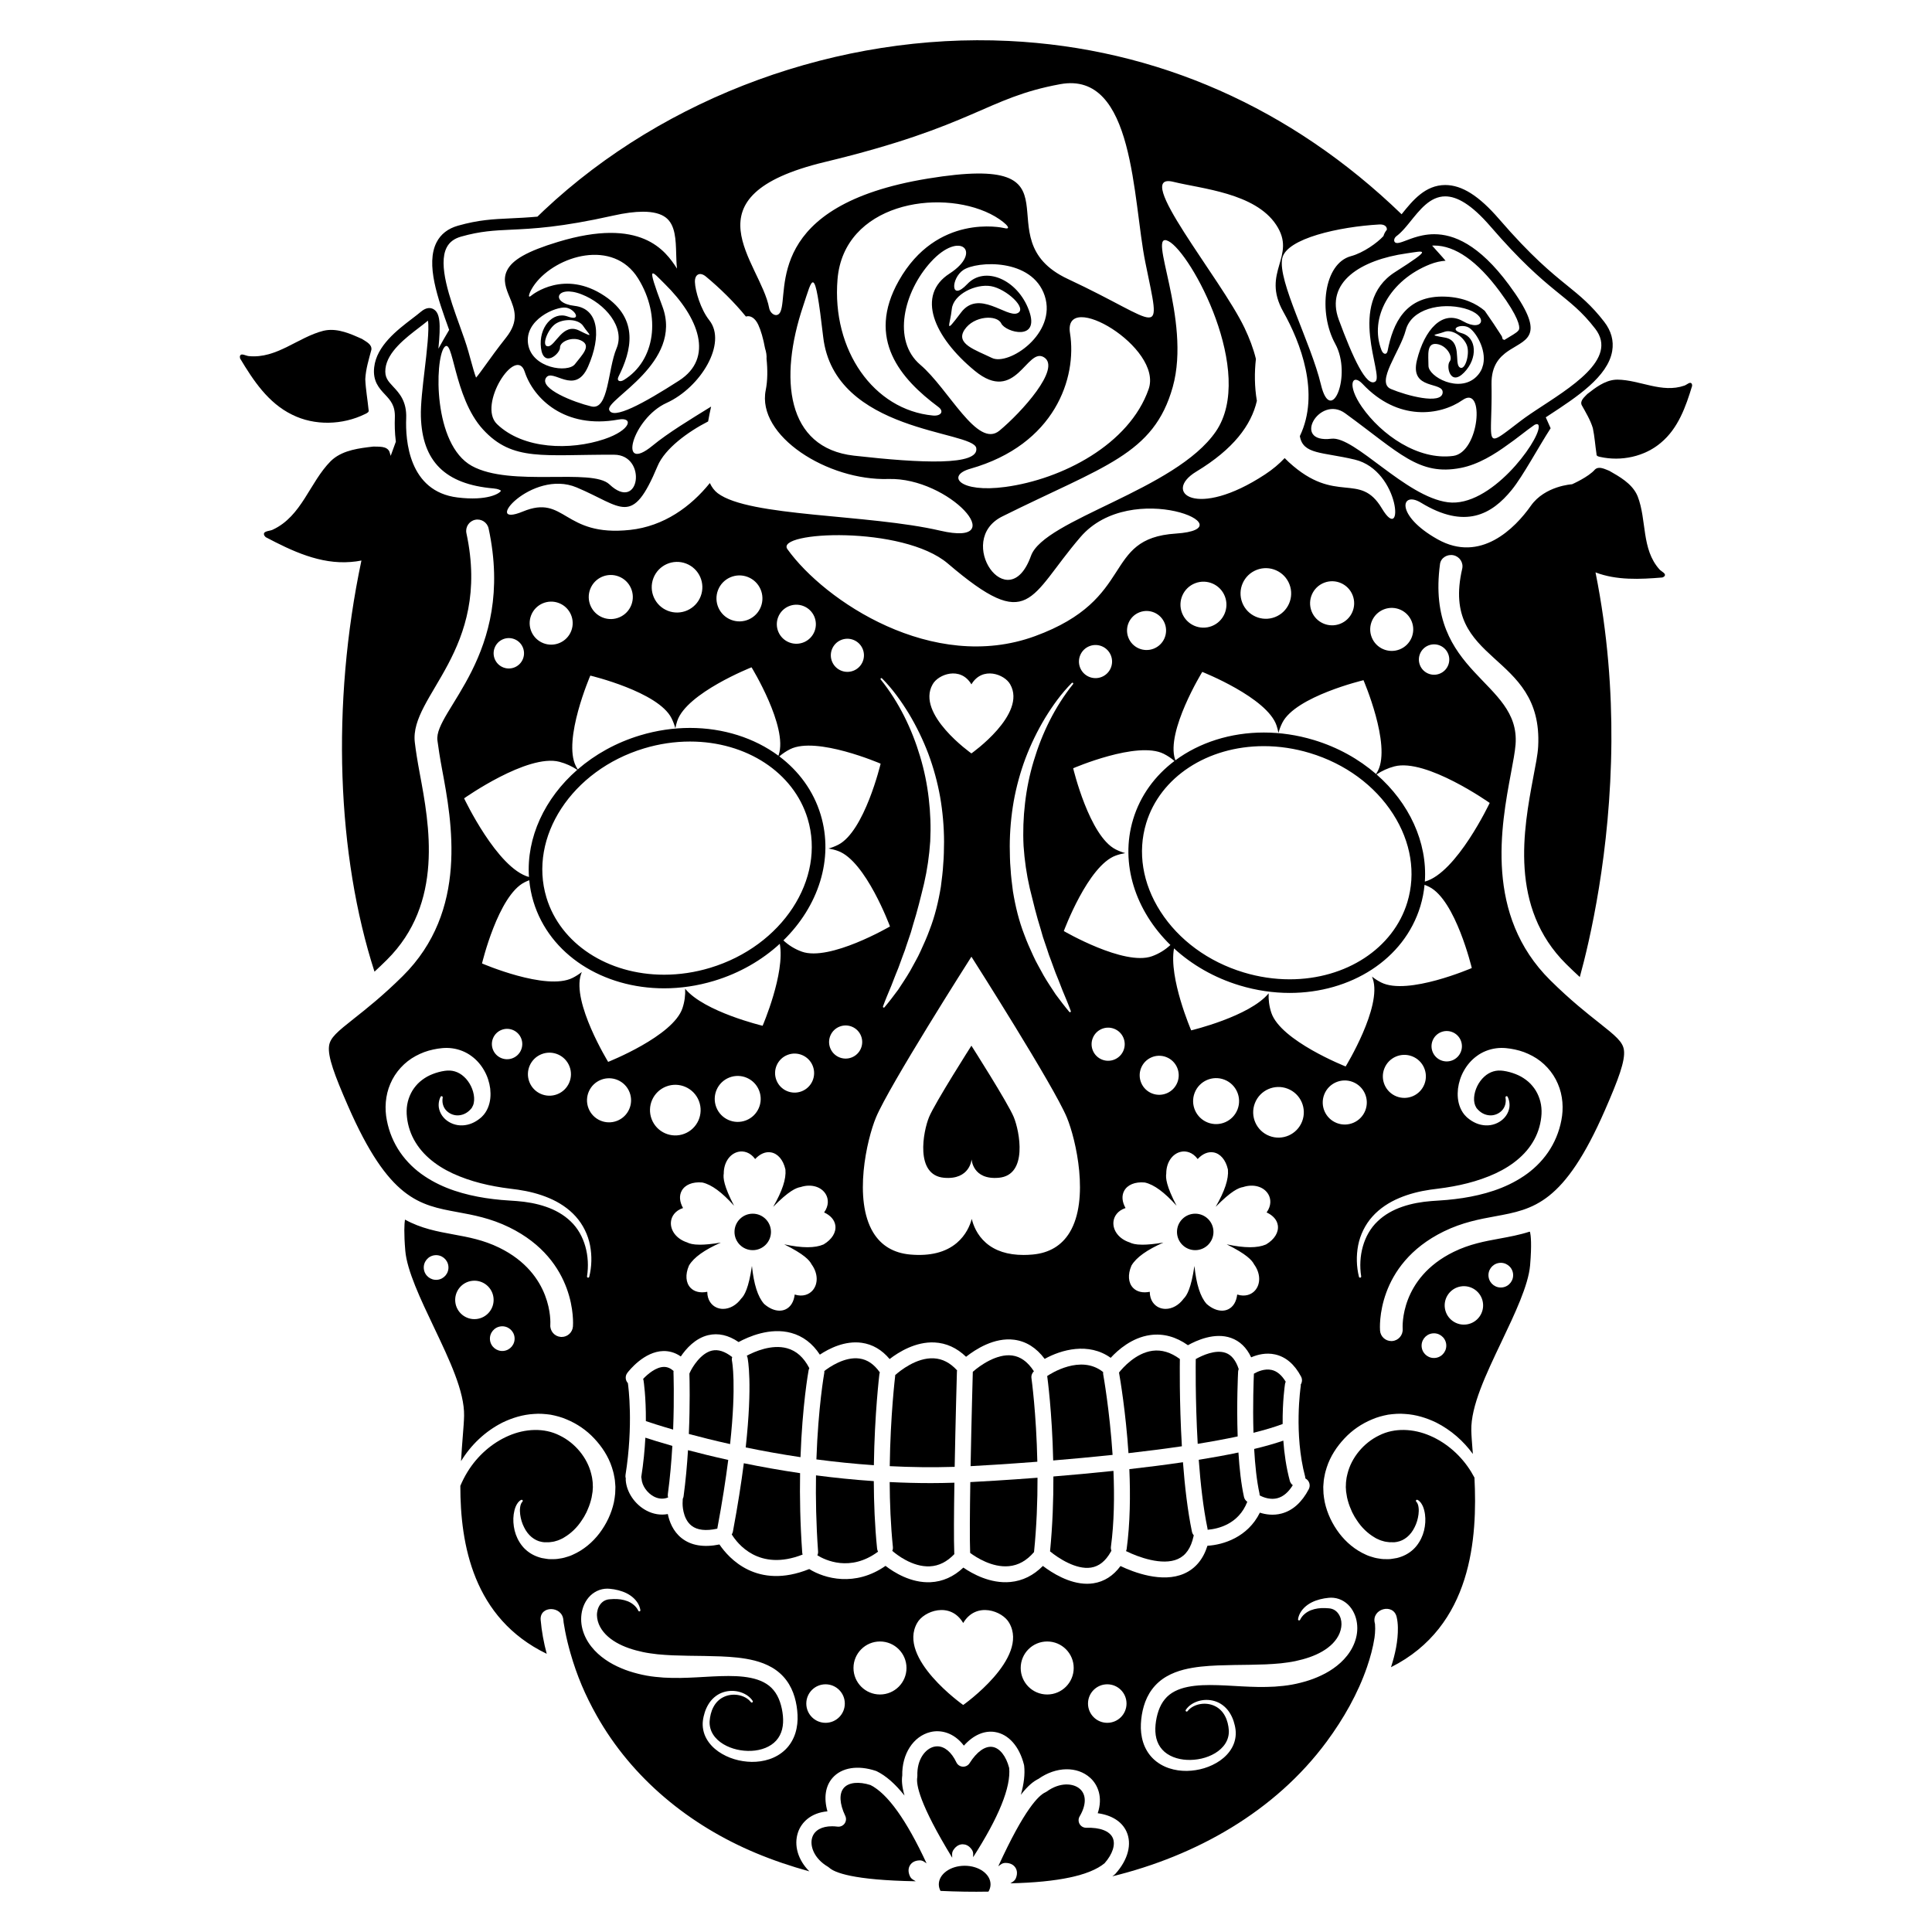 <?xml version="1.0" encoding="utf-8"?>
<!-- Generator: Adobe Illustrator 23.0.6, SVG Export Plug-In . SVG Version: 6.00 Build 0)  -->
<svg version="1.1" id="Layer_1" xmlns="http://www.w3.org/2000/svg" xmlns:xlink="http://www.w3.org/1999/xlink" x="0px" y="0px"
	 viewBox="0 0 864 864" enable-background="new 0 0 864 864" xml:space="preserve">
<g>
	<path d="M389.312,798.29c-5.206-1.678-9.757-1.213-11.913,1.226c-2.217,2.508-1.994,7.085,0.61,12.558
		c0.53,1.115,0.41,2.429-0.312,3.43c-0.723,1-1.936,1.522-3.158,1.376c-0.859-0.107-1.683-0.16-2.468-0.16
		c-4.521,0-7.737,1.743-8.801,4.874c-1.284,3.777,0.704,9.535,6.989,13.23c0.204,0.12,0.395,0.262,0.569,0.421
		c2.329,2.133,10.484,5.584,38.712,6.072l-1.279-0.765c-0.591-0.354-1.06-0.879-1.344-1.506
		c-1.045-2.308-0.547-3.939,0.054-4.901c0.595-0.953,1.82-2.102,4.275-2.172c0.689-0.034,1.38,0.175,1.96,0.559
		l1.157,0.764C405.385,813.936,396.973,802.176,389.312,798.29z"/>
	<path d="M431.407,834.376c-6.388,0-11.566,3.726-11.566,8.323c0,1.03,0.275,2.011,0.751,2.922
		c7.139,0.339,14.3,0.46,21.457,0.325c0.59-0.998,0.923-2.094,0.923-3.247
		C442.972,838.102,437.794,834.376,431.407,834.376z"/>
	<path d="M497.597,821.852c-1.412-3.033-5.691-4.656-11.753-4.461c-1.236,0.026-2.392-0.595-3.02-1.657
		c-0.628-1.062-0.628-2.383,0.002-3.444c2.984-5.034,3.053-9.6,0.183-12.214c-2.95-2.687-9.022-3.168-14.921,1.117
		c-0.191,0.14-0.397,0.258-0.613,0.354c-2.886,1.282-9.31,7.378-21.042,33.056l1.21-0.865
		c0.56-0.4,1.23-0.619,1.918-0.629c0.039,0,0.078,0,0.116,0c2.457,0,3.724,1.088,4.356,2.009
		c0.635,0.926,1.199,2.508,0.283,4.786c-0.26,0.646-0.713,1.195-1.296,1.574l-1.163,0.755
		c21.332-0.491,35.474-3.501,42.103-8.971C497.577,829.163,498.971,824.806,497.597,821.852z"/>
	<path d="M425.831,830.781l-0.04-1.486c-0.018-0.689,0.174-1.366,0.551-1.942c1.388-2.12,3.032-2.575,4.167-2.583
		c1.159,0.023,2.75,0.409,4.125,2.443c0.39,0.576,0.592,1.259,0.58,1.954l-0.025,1.386
		c11.528-17.957,16.944-31.363,16.118-39.916c-1.374-5.293-4.205-8.885-7.422-9.398
		c-3.304-0.535-7.049,2.113-10.273,7.246c-0.657,1.046-1.83,1.65-3.063,1.576
		c-1.232-0.073-2.326-0.813-2.854-1.928c-2.172-4.592-5.283-7.166-8.533-7.166c-0.494,0-0.991,0.059-1.489,0.18
		c-3.877,0.942-7.671,5.707-7.421,12.994c0.008,0.237-0.008,0.473-0.05,0.707
		C409.651,797.958,411.11,806.692,425.831,830.781z"/>
	<path d="M433.858,694.433c0,0.011-0.002,0.021-0.002,0.032c2.655,1.969,9.843,6.652,17.347,5.934
		c4.258-0.41,7.934-2.489,11.216-6.298c1.177-11.601,1.584-22.955,1.563-33.254
		c-14.285,1.091-25.398,1.71-30.052,1.951C433.716,676.071,433.623,688.418,433.858,694.433z"/>
	<path d="M463.9,653.692c-0.451-21.659-2.591-37.122-2.625-37.363c-0.169-1.191,0.278-2.324,1.094-3.089
		c-2.759-4.233-5.948-6.561-9.732-7.056c-6.801-0.899-14.37,4.421-17.599,7.3
		c-0,0.023,0.005,0.044,0.005,0.067c-0.011,0.366-0.601,21.206-0.99,42.122
		C438.898,655.413,449.899,654.776,463.9,653.692z"/>
	<path d="M497.556,650.635c-1.294-19.817-4.146-35.733-4.194-35.996c-0.064-0.349-0.057-0.691-0.02-1.027
		c-9.996-8.116-23.73,0.866-25.029,1.752c0.099,0.713,2.204,16.171,2.678,37.76
		C479.263,652.441,488.299,651.614,497.556,650.635z"/>
	<path d="M417.59,607.447c-7.77-0.408-15.187,5.653-17.257,7.5c-0.001,0.135,0.008,0.269-0.009,0.406
		c-0.032,0.26-2.136,17.75-2.427,40.32c9.422,0.476,19.145,0.616,29.04,0.305
		c0.379-20.578,0.961-41.138,1.004-42.629c0.005-0.18,0.037-0.351,0.068-0.523
		C424.887,609.425,421.469,607.651,417.59,607.447z"/>
	<path d="M416.315,663.252c-6.248,0-12.405-0.168-18.445-0.469c0.049,9.333,0.445,19.266,1.438,29.051
		c0.062,0.612-0.05,1.196-0.273,1.726c1.794,1.558,8.948,7.285,16.778,6.915c4.064-0.198,7.667-2.008,10.985-5.481
		c-0.011-0.096-0.035-0.187-0.039-0.285c-0.24-6.142-0.153-18.43,0.056-31.637
		C423.294,663.18,419.787,663.252,416.315,663.252z"/>
	<path d="M528.543,646.776c-1.194-20.196-0.921-37.747-0.901-38.929c0.001-0.027,0.008-0.052,0.009-0.079
		c-4.027-2.982-8.134-4.235-12.22-3.698c-7.658,1.018-13.506,7.833-15.002,9.733
		c0.502,2.841,3.023,17.709,4.231,36.054C512.676,648.948,520.749,647.923,528.543,646.776z"/>
	<path d="M336.626,542.766c-4.505,0-8.156,3.652-8.156,8.156c0,4.505,3.652,8.156,8.156,8.156
		c4.505,0,8.156-3.652,8.156-8.156C344.783,546.418,341.131,542.766,336.626,542.766z"/>
	<path d="M526.714,697.216c3.601-1.601,5.909-4.951,7.056-10.244l0.082-0.378c-0.394-0.447-0.682-0.998-0.812-1.623
		c-1.949-9.354-3.208-20.346-4.017-31.056c-7.852,1.156-15.953,2.183-23.973,3.092
		c0.5,11.649,0.354,24.184-1.198,35.662c-0.048,0.352-0.158,0.677-0.297,0.985
		C508.984,696.335,519.767,700.303,526.714,697.216z"/>
	<path d="M384.394,607.544c-6.633-0.947-13.544,3.863-15.76,5.576c0.027,0.309,0.029,0.624-0.03,0.944
		c-0.041,0.221-2.696,15.118-3.505,38.589c8.18,1.082,16.785,1.981,25.7,2.596
		c0.314-22.861,2.441-40.5,2.474-40.764c0.033-0.266,0.099-0.518,0.185-0.759
		C390.881,610.082,387.908,608.044,384.394,607.544z"/>
	<path d="M497.942,657.783c-9.385,0.991-18.518,1.821-26.861,2.503c0.036,10.361-0.352,21.79-1.494,33.49
		c3.706,3.053,11.684,8.291,18.314,7.259c3.591-0.558,6.49-2.87,8.861-7.069l0.275-0.486
		c-0.213-0.544-0.31-1.142-0.226-1.762C498.271,680.922,498.413,668.98,497.942,657.783z"/>
	<path d="M573.61,636.82c-0.11-10.03,0.972-17.372,1.052-17.897c0.054-0.356,0.175-0.683,0.323-0.992
		c-1.785-2.971-3.9-4.756-6.304-5.289c-3.195-0.708-6.376,0.776-7.925,1.673
		c-0.114,2.55-0.565,13.866-0.196,26.431C565.472,639.524,569.883,638.217,573.61,636.82z"/>
	<path d="M535.62,645.686c6.29-1.015,12.309-2.117,17.87-3.309c-0.51-14.782,0.151-28.075,0.197-28.968
		c0.021-0.408,0.123-0.79,0.268-1.149c-1.263-3.869-3.21-6.315-5.811-7.24
		c-4.593-1.636-10.562,1.164-13.414,2.769c0.002,0.061,0.016,0.118,0.015,0.179
		C534.739,608.253,534.47,625.65,535.62,645.686z"/>
	<path d="M300.678,646.605c-5.417-1.539-9.519-2.831-12.065-3.666c-0.277,5.313-0.837,11.26-1.846,17.672
		c0.078,0.257,0.135,0.523,0.153,0.802c0.187,2.943,2.473,6.228,5.433,7.813c1.53,0.82,3.813,1.489,6.427,0.452
		c-0.138-0.466-0.188-0.966-0.119-1.479C299.645,660.923,300.277,653.518,300.678,646.605z"/>
	<path d="M560.867,647.983c0.403,7.14,1.129,14.222,2.386,19.928c0.06,0.271,0.079,0.54,0.076,0.806l0.093,0.059
		c0.016,0.01,3.853,2.321,7.949,1.192c2.565-0.708,4.836-2.656,6.769-5.794c-0.627-0.461-1.11-1.128-1.327-1.939
		c-1.628-6.077-2.49-12.259-2.899-17.982C570.067,645.579,565.674,646.821,560.867,647.983z"/>
	<path d="M301.222,613.09c-1.359-1.206-2.766-1.798-4.262-1.798c-0.035,0-0.069,0-0.103,0.001
		c-3.46,0.063-7.107,3.099-9.24,5.343c0.073,0.205,0.134,0.417,0.169,0.64c0.073,0.459,1.127,7.332,1.048,18.246
		c1.679,0.575,5.9,1.977,12.194,3.797c0.557-14.525,0.161-25.417,0.154-25.591
		C301.174,613.51,301.193,613.298,301.222,613.09z"/>
	<path d="M536.086,652.826c0.785,10.659,2.008,21.573,3.909,30.696c0.041,0.199,0.055,0.397,0.062,0.594
		c4.544-0.376,13.827-2.415,17.737-12.512c-0.725-0.492-1.277-1.242-1.48-2.164
		c-1.278-5.803-2.041-12.807-2.481-19.869C548.263,650.745,542.288,651.828,536.086,652.826z"/>
	<path d="M390.764,662.366c-8.958-0.609-17.608-1.502-25.845-2.579c-0.164,10.18,0.044,21.662,0.929,34.066
		c0.043,0.607-0.083,1.181-0.316,1.699c3.445,2.117,14.687,7.59,27.14-1.641
		c-0.227-0.409-0.383-0.865-0.434-1.359C391.206,682.374,390.803,672.041,390.764,662.366z"/>
	<path d="M351.974,602.944c-6.869-1.886-14.514,1.474-18.006,3.337c0.141,0.273,0.262,0.56,0.33,0.875
		c0.129,0.598,2.336,11.49-0.814,40.145c7.498,1.546,15.719,3.043,24.506,4.353
		c0.83-23.276,3.457-37.952,3.625-38.866c0.061-0.333,0.18-0.637,0.322-0.926
		C359.429,607.033,356.168,604.097,351.974,602.944z"/>
	<path d="M305.702,669.151c-0.056,0.412-0.187,0.794-0.367,1.144l-0.08,2.04c-0.001,0.052-0.154,6.694,3.978,9.953
		c2.555,2.016,6.442,2.454,11.547,1.338c0.002-0.011,0.001-0.022,0.003-0.034
		c2.216-11.845,3.784-22.011,4.888-30.706c-6.722-1.485-12.763-2.977-17.994-4.362
		C307.264,655.171,306.64,662.217,305.702,669.151z"/>
	<path d="M357.803,658.8c-9.018-1.327-17.456-2.852-25.163-4.43c-1.118,8.722-2.684,18.828-4.873,30.529
		c-0.089,0.476-0.276,0.906-0.526,1.288c2.422,3.967,12.039,16.735,31.701,9.022
		c-0.089-0.271-0.158-0.552-0.179-0.85C357.831,681.317,357.619,669.338,357.803,658.8z"/>
	<path d="M327.354,608.662c-0.132-0.61-0.083-1.212,0.085-1.77c-3.249-2.557-6.293-3.541-9.058-2.893
		c-4.997,1.171-8.784,7.404-9.821,9.707l-0.254,0.563c0.085,2.943,0.318,13.62-0.252,27.01
		c5.283,1.421,11.486,2.974,18.449,4.525C329.417,618.846,327.384,608.796,327.354,608.662z"/>
	<path d="M534.511,542.766c-4.505,0-8.156,3.652-8.156,8.156c0,4.505,3.652,8.156,8.156,8.156
		c4.505,0,8.156-3.652,8.156-8.156C542.668,546.418,539.016,542.766,534.511,542.766z"/>
	<path d="M422.175,526.703c11.633,1.037,12.335-8.243,12.335-8.243s0.401,9.299,12.157,8.243
		c13.114-1.178,9.321-20.802,6.679-27.169c-2.642-6.367-18.925-31.896-18.925-31.896s-16.283,25.529-18.925,31.896
		C412.854,505.901,409.06,525.534,422.175,526.703z"/>
	<path d="M130.6,185.428c10.113,5.078,22.668,4.672,32.738-0.298c0.78-0.397,1.896-0.842,1.479-1.967
		c-0.441-4.535-1.282-9.042-1.462-13.6c0.218-4.489,1.578-8.821,2.727-13.143
		c0.352-2.489-2.55-3.736-4.282-4.891c-4.98-2.229-10.467-4.679-16.056-3.819l0.002,0.003
		c-0.372,0.057-0.746,0.13-1.119,0.217c-11.429,2.91-20.867,12.563-33.342,11.323
		c-1.292-0.048-3.793-1.764-4.02,0.288l0.113,0.779C113.246,170.093,119.899,180.215,130.6,185.428z"/>
	<path d="M742.073,254.588c-8.096-9.087-5.579-21.977-9.694-32.599c-0.14-0.343-0.293-0.677-0.458-1.002h0.004
		c-2.472-4.875-7.586-7.79-12.233-10.434c-1.925-0.704-4.591-2.273-6.422-0.584
		c-2.873,3.356-10.237,6.591-10.237,6.591s-12.127,0.683-18.425,9.622c-7.094,10.065-22.509,25.731-41.664,15.021
		c-19.155-10.711-16.56-21.931-7.465-16.389c19.681,11.996,31.628,5.313,40.62-5.789
		c5.013-6.189,11.792-18.917,17.35-27.508c-0.707-1.63-1.432-3.261-2.173-4.891
		c0.494-0.324,0.992-0.65,1.495-0.98c12.315-8.059,26.274-17.193,28.211-28.666
		c0.776-4.593-0.423-8.988-3.564-13.062c-5.775-7.489-10.78-11.547-16.575-16.245
		c-7.09-5.747-15.913-12.9-30.476-29.749c-8.954-10.359-16.595-15.183-24.047-15.183
		c-8.959,0-14.631,7.024-19.188,12.667c-0.111,0.138-0.221,0.273-0.331,0.409
		c-49.271-47.628-109.536-74.317-175.747-77.505c-75.758-3.642-153.452,24.673-207.786,75.762
		c-0.984,0.925-1.956,1.863-2.92,2.81c-4.608,0.417-8.474,0.598-12.019,0.763c-7.956,0.372-14.241,0.665-23.499,3.278
		c-4.477,1.264-7.703,3.762-9.588,7.426c-4.99,9.701,0.584,25.189,5.502,38.855c0.041,0.113,0.081,0.224,0.121,0.337
		c-1.647,2.764-3.25,5.562-4.809,8.391c1.094-11.206,0.767-16.079-2.287-17.719
		c-1.154-0.62-3.057-0.912-5.564,1.213c-1.082,0.918-2.44,1.956-3.877,3.055
		c-6.712,5.131-15.904,12.157-16.993,21.759c-0.709,6.252,2.223,9.386,4.81,12.151
		c2.493,2.665,4.647,4.966,4.432,10.463c-0.11,2.803-0.077,6.564,0.445,10.672
		c-0.787,2.099-1.557,4.205-2.304,6.322c-0.183-0.615-0.366-1.229-0.552-1.841c-1.168-2.654-4.782-2.183-7.188-2.305
		c-6.254,0.723-13.142,1.524-18.116,5.641l0.004,0.002c-0.332,0.274-0.655,0.564-0.968,0.869
		c-9.471,9.551-12.882,24.57-25.907,30.652c-1.3,0.709-4.804,0.485-3.779,2.635l0.585,0.7
		c11.716,6.179,24.418,12.241,38.115,11.105c1.589-0.113,3.164-0.33,4.717-0.639
		c-13.637,64.507-10.897,131.972,5.845,183.863c1.748-1.611,3.572-3.344,5.482-5.236
		c25.628-25.379,19.065-60.422,14.722-83.609c-1.002-5.348-1.737-9.98-2.176-13.725
		c-2.454-20.921,34.38-40.919,23.086-93.479c-0.589-2.74,1.155-5.438,3.895-6.027c2.74-0.589,5.439,1.155,6.027,3.895
		c12.18,56.681-24.635,81.626-22.892,94.779c0.426,3.219,1.086,7.616,2.036,12.688
		c4.45,23.758,11.897,63.521-17.556,92.689c-8.874,8.789-16.273,14.634-21.675,18.903
		c-7.648,6.042-10.772,8.641-11.273,12.321c-0.649,4.764,2.479,13.116,8.481,26.858
		c18.268,41.841,31.867,44.334,49.084,47.491c6.873,1.26,14.664,2.688,23.021,6.78
		c30.437,14.902,28.576,43.156,28.482,44.351c-0.209,2.658-2.432,4.676-5.053,4.676
		c-0.134,0-0.268-0.005-0.404-0.016c-2.787-0.219-4.869-2.65-4.662-5.435c0.066-0.982,1.221-22.687-22.825-34.461
		c-7.1-3.476-13.855-4.715-20.388-5.912c-7.344-1.347-14.528-2.666-21.792-6.657
		c-0.282,1.952-0.52,6.007,0.153,13.94c0.755,8.891,6.851,21.698,12.746,34.082
		c7.073,14.858,13.754,28.892,13.544,39.728c-0.046,2.371-0.291,5.454-0.575,9.025
		c-0.265,3.329-0.565,7.123-0.787,11.243c4.403-7.222,10.768-13.326,18.524-17.252
		c4.326-2.086,9.075-3.568,14.033-3.849c2.47-0.222,4.965-0.014,7.478,0.327c2.47,0.475,4.923,1.115,7.218,2.126
		c4.631,1.921,8.852,4.799,12.287,8.478c3.437,3.655,6.323,7.996,7.936,12.966
		c0.38,1.247,0.775,2.493,0.981,3.798c0.114,0.648,0.27,1.289,0.342,1.946l0.166,1.98l0.067,0.992l-0.028,0.998
		l-0.073,1.997c-0.137,1.308-0.3,2.619-0.569,3.896c-1.117,5.099-3.387,9.773-6.458,13.847
		c-3.083,4.05-7.135,7.493-12.005,9.635c-1.179,0.588-2.512,0.91-3.783,1.301
		c-0.63,0.211-1.328,0.255-1.987,0.381c-0.672,0.084-1.323,0.253-2.007,0.249
		c-1.361-0.004-2.713,0.127-4.048-0.154l-1.988-0.332c-0.671-0.193-1.34-0.349-1.992-0.616
		c-2.621-0.949-5.019-2.632-6.707-4.735c-1.697-2.104-2.805-4.493-3.412-6.911c-0.579-2.43-0.758-4.89-0.425-7.301
		c0.175-1.203,0.447-2.394,0.932-3.536c0.51-1.106,1.187-2.288,2.415-2.906c0.178-0.089,0.402-0.064,0.556,0.08
		c0.198,0.185,0.208,0.495,0.022,0.693l-0.047,0.05c-0.626,0.668-0.901,1.649-1.018,2.636
		c-0.127,0.992-0.091,2.025,0.036,3.036c0.258,2.024,0.843,4.005,1.745,5.752c0.856,1.763,2.018,3.298,3.38,4.41
		c1.366,1.106,2.863,1.853,4.503,2.134c0.397,0.099,0.83,0.109,1.238,0.167l1.323-0.017
		c0.869,0.083,1.735-0.155,2.586-0.234c0.427-0.035,0.843-0.234,1.262-0.333c0.414-0.144,0.841-0.186,1.241-0.398
		c0.802-0.391,1.626-0.653,2.376-1.18c3.074-1.804,5.829-4.457,7.88-7.625c0.5-0.8,1.062-1.555,1.468-2.412
		l0.666-1.244l0.554-1.294c0.776-1.71,1.311-3.494,1.726-5.276c0.158-0.894,0.317-1.785,0.438-2.673l0.079-1.325
		l0.048-0.664l-0.036-0.667c-0.026-0.445-0.035-0.891-0.043-1.339c-0.018-0.447-0.114-0.891-0.163-1.339
		c-0.073-0.901-0.317-1.782-0.524-2.673c-1.759-7.13-7.177-13.736-14.127-17.08
		c-6.891-3.499-15.355-3.073-22.792,0.144c-7.474,3.218-14.008,8.997-18.382,16.148
		c-1.234,1.993-2.293,4.094-3.209,6.262c-0.022,26.066,5.715,59.19,38.633,75.096
		c-1.324-4.999-2.278-10.066-2.706-15.133c-0.551-6.519,9.603-6.46,10.149,0c0.019,0.23,0.044,0.459,0.072,0.688
		c0.032,0.265,0.047,0.413,0.054,0.497c0.02,0.112,0.043,0.243,0.074,0.422c0.195,1.138,0.377,2.276,0.596,3.41
		c0.64,3.302,1.444,6.572,2.372,9.805c2.904,10.121,6.578,18.786,11.735,27.945
		c15.845,28.144,41.555,49.085,71.191,61.474c7.78,3.252,15.779,5.95,23.912,8.183
		c-5.001-4.974-7.066-11.573-5.066-17.459c1.496-4.399,5.687-8.721,13.155-9.377
		c-1.705-6.033-0.928-11.341,2.31-15.003c4.074-4.607,11.3-5.761,19.33-3.091
		c0.144,0.049,0.284,0.106,0.42,0.172c4.104,2.011,8.227,5.618,12.406,10.864c-1.24-4.301-1.29-7.015-1.004-8.95
		c-0.206-9.622,4.937-17.595,12.591-19.453c4.513-1.099,10.41,0.122,14.969,6.077
		c4.178-4.673,9.069-6.864,13.903-6.093c6.073,0.968,10.923,6.449,12.972,14.66
		c0.037,0.148,0.063,0.296,0.08,0.448c0.411,3.719-0.089,8.032-1.477,12.948c3.367-4.318,5.902-6.154,7.867-7.096
		c7.862-5.553,17.348-5.748,23.169-0.446c3.434,3.13,5.721,8.698,3.337,15.806
		c6.21,0.849,10.765,3.683,12.827,8.115c2.595,5.576,0.766,12.662-4.894,18.954
		c-0.102,0.113-0.211,0.219-0.327,0.317c-0.335,0.284-0.709,0.553-1.071,0.826
		c37.379-9.139,72.723-28.904,95.862-60.242c7.554-10.23,14.003-21.589,18.044-33.393
		c1.459-4.263,2.655-8.635,3.341-13.093c0.019-0.198,0.163-1.339,0.208-1.946c0.05-0.694,0.089-1.39,0.091-2.086
		c0.002-0.697-0.036-1.386-0.079-2.081c-0.001-0.01-0.001-0.015-0.001-0.025
		c-0.027-0.097-0.063-0.236-0.11-0.432c-1.512-6.361,8.277-9.05,9.787-2.698c0.37,1.559,0.526,3.189,0.552,4.79
		c0.097,5.911-1.208,11.922-3.08,17.694c36.412-18.317,38.668-58.124,37.323-84.793
		c-0.463-0.871-0.948-1.73-1.466-2.568c-4.374-7.151-10.908-12.93-18.382-16.148
		c-7.437-3.217-15.901-3.643-22.792-0.144c-6.95,3.343-12.368,9.95-14.127,17.08
		c-0.207,0.891-0.452,1.772-0.524,2.673c-0.049,0.448-0.145,0.892-0.163,1.339c-0.008,0.448-0.017,0.894-0.043,1.339
		l-0.036,0.667l0.048,0.664l0.079,1.325c0.121,0.888,0.28,1.779,0.438,2.673c0.415,1.782,0.95,3.566,1.726,5.276
		l0.554,1.294l0.666,1.244c0.406,0.857,0.967,1.612,1.468,2.412c2.05,3.168,4.806,5.822,7.88,7.625
		c0.75,0.527,1.574,0.789,2.376,1.18c0.4,0.212,0.827,0.254,1.24,0.398c0.418,0.1,0.834,0.299,1.262,0.333
		c0.851,0.079,1.717,0.316,2.586,0.234l1.323,0.017c0.408-0.058,0.84-0.068,1.238-0.167
		c1.641-0.282,3.138-1.029,4.503-2.134c1.362-1.111,2.524-2.647,3.38-4.41c0.902-1.747,1.487-3.728,1.745-5.752
		c0.127-1.011,0.163-2.044,0.036-3.036c-0.117-0.988-0.392-1.968-1.018-2.636l-0.047-0.05
		c-0.185-0.198-0.175-0.508,0.022-0.693c0.154-0.144,0.377-0.169,0.556-0.08c1.228,0.618,1.905,1.8,2.415,2.906
		c0.485,1.141,0.758,2.333,0.932,3.536c0.334,2.411,0.155,4.871-0.425,7.301c-0.607,2.419-1.715,4.807-3.412,6.911
		c-1.687,2.103-4.085,3.786-6.707,4.735c-0.652,0.267-1.321,0.423-1.992,0.616l-1.988,0.332
		c-1.336,0.281-2.687,0.15-4.048,0.154c-0.684,0.003-1.334-0.166-2.007-0.249
		c-0.659-0.126-1.357-0.169-1.987-0.381c-1.271-0.391-2.605-0.712-3.784-1.301
		c-4.871-2.142-8.922-5.585-12.005-9.635c-3.071-4.074-5.341-8.748-6.458-13.847
		c-0.269-1.277-0.432-2.588-0.569-3.896l-0.073-1.997l-0.028-0.998l0.067-0.992l0.166-1.98
		c0.072-0.657,0.227-1.298,0.342-1.946c0.205-1.305,0.601-2.551,0.981-3.798c1.613-4.97,4.5-9.311,7.936-12.966
		c3.436-3.679,7.656-6.557,12.287-8.478c2.295-1.012,4.749-1.651,7.218-2.126c2.513-0.341,5.008-0.55,7.478-0.327
		c4.959,0.281,9.707,1.764,14.033,3.849c6.58,3.331,12.159,8.23,16.39,14.049
		c-0.041-0.516-0.081-1.027-0.121-1.523c-0.283-3.571-0.529-6.655-0.575-9.026
		c-0.21-10.836,6.471-24.87,13.545-39.729c5.895-12.384,11.992-25.189,12.746-34.081
		c0.803-9.464,0.309-13.422-0.01-14.856c-0.08-0.06-0.149-0.135-0.226-0.2
		c-4.489,1.458-8.982,2.283-13.538,3.118c-6.532,1.197-13.287,2.436-20.388,5.912
		c-24.081,11.792-22.887,33.546-22.825,34.466c0.19,2.785-1.906,5.214-4.69,5.418
		c-0.127,0.01-0.254,0.015-0.38,0.015c-2.623,0-4.841-2.007-5.05-4.663c-0.094-1.195-1.954-29.448,28.481-44.351
		c8.358-4.092,16.148-5.521,23.022-6.78c17.217-3.157,30.815-5.649,49.084-47.491
		c6-13.743,9.129-22.094,8.481-26.858c-0.501-3.68-3.626-6.279-11.274-12.321
		c-2.614-2.066-5.699-4.505-9.189-7.464c-0.003-0.003-0.007-0.005-0.01-0.008
		c-3.72-3.154-7.9-6.899-12.477-11.431c-29.451-29.168-22.004-68.931-17.555-92.689
		c0.95-5.072,1.78-9.452,2.037-12.689c2.279-28.818-40.489-31.18-33.78-80.776
		c0.376-2.777,3.283-4.484,6.028-3.895c2.739,0.589,4.527,3.297,3.895,6.027
		c-9.971,43.077,36.26,36.686,33.972,79.475c-0.201,3.766-1.175,8.377-2.176,13.726
		c-4.343,23.188-10.906,58.23,14.721,83.609c2.126,2.105,4.149,4.023,6.075,5.783
		c4.374-15.871,13.784-55.664,14.126-105.251c0.153-22.205-1.557-48.148-7.102-75.708
		c9.428,3.611,19.954,3.11,29.913,2.278l0.7-0.354C745.666,256.563,742.846,255.575,742.073,254.588z
		 M195.584,572.326c-3.034,0.306-5.742-1.905-6.048-4.939s1.905-5.742,4.939-6.048
		c3.034-0.306,5.742,1.905,6.048,4.939C200.83,569.312,198.618,572.02,195.584,572.326z M213.018,589.881
		c-4.723,0.477-8.938-2.965-9.415-7.688c-0.477-4.723,2.965-8.938,7.688-9.415c4.723-0.477,8.938,2.965,9.415,7.688
		C221.184,585.189,217.742,589.404,213.018,589.881z M225.169,604.141c-3.034,0.306-5.742-1.905-6.048-4.939
		c-0.306-3.034,1.905-5.742,4.939-6.048c3.034-0.306,5.742,1.905,6.048,4.939
		C230.414,601.127,228.203,603.835,225.169,604.141z M670.266,564.813c3.009-0.496,5.85,1.541,6.346,4.55
		c0.496,3.009-1.541,5.85-4.55,6.346c-3.009,0.496-5.85-1.541-6.346-4.55
		C665.22,568.15,667.257,565.309,670.266,564.813z M653.263,575.301c4.684-0.772,9.107,2.399,9.879,7.083
		c0.772,4.684-2.399,9.107-7.083,9.879c-4.684,0.772-9.107-2.399-9.879-7.083
		C645.408,580.495,648.579,576.073,653.263,575.301z M640.368,596.334c3.009-0.496,5.85,1.541,6.346,4.55
		c0.496,3.009-1.541,5.85-4.55,6.346c-3.009,0.496-5.85-1.541-6.346-4.55
		C635.322,599.671,637.36,596.83,640.368,596.334z M631.355,277.988c1.924,4.954-0.532,10.53-5.486,12.454
		c-4.954,1.924-10.53-0.532-12.454-5.486c-1.924-4.954,0.532-10.53,5.486-12.454
		C623.855,270.578,629.431,273.034,631.355,277.988z M617.708,439.385c-1.498-0.751-2.881-1.639-4.145-2.639
		c0.131,0.34,0.257,0.683,0.374,1.032c4.182,12.533-12.155,39.154-12.155,39.154s-29.049-11.476-33.231-24.009
		c-0.964-2.888-1.339-5.829-1.203-8.697c-8.51,10.329-34.643,16.557-34.643,16.557s-10.121-23.442-7.677-36.661
		c7.951,7.295,17.91,13.11,29.354,16.57c7.513,2.271,15.063,3.35,22.376,3.35
		c27.217,0,51.221-14.921,58.443-38.81c0.954-3.156,1.559-6.344,1.87-9.535c0.699,0.271,1.391,0.571,2.075,0.913
		c11.812,5.92,19.046,36.304,19.046,36.304S629.52,445.305,617.708,439.385z M653.318,470.34
		c-1.359,3.499-5.297,5.234-8.797,3.875c-3.499-1.359-5.234-5.297-3.875-8.796s5.297-5.234,8.796-3.875
		C652.942,462.903,654.677,466.841,653.318,470.34z M637.01,484.844c-1.924,4.954-7.5,7.41-12.454,5.486
		c-4.954-1.924-7.41-7.5-5.486-12.454c1.924-4.954,7.5-7.41,12.454-5.486
		C636.478,474.315,638.934,479.891,637.01,484.844z M560.822,565.419c2.875,3.919,3.062,8.706,0.438,11.691
		c-1.552,1.766-4.353,2.969-7.978,1.812c-0.366,3.161-1.757,5.499-3.981,6.583
		c-0.87,0.423-1.819,0.631-2.811,0.631c-2.185,0.001-4.577-1.008-6.797-2.935l-0.16-0.159
		c-2.756-3.133-4.531-8.715-5.377-16.91c-1.482,10.027-3.362,13.203-4.812,14.623
		c-2.125,2.931-5.163,4.588-8.081,4.589c-1,0-1.986-0.195-2.916-0.6c-2.155-0.939-4.158-3.237-4.162-7.043
		c-3.123,0.618-5.773,0.008-7.484-1.78c-2.146-2.241-2.423-5.924-0.742-9.852l0.103-0.202
		c2.117-3.543,6.81-6.903,14.212-10.179c-4.104,0.687-7.12,0.948-9.36,0.948c-3.104,0-4.735-0.496-5.771-1.036
		c-4.626-1.493-7.58-5.264-7.2-9.221c0.224-2.339,1.79-4.956,5.406-6.139
		c-1.554-2.777-1.796-5.486-0.627-7.667c1.465-2.734,4.878-4.138,9.137-3.759l0.223,0.035
		c4.025,0.915,8.676,4.337,14.086,10.364c-4.596-8.806-4.941-12.437-4.609-14.421
		c-0.014-4.86,2.656-8.837,6.535-9.703c2.291-0.511,5.267,0.166,7.512,3.237c2.159-2.337,4.663-3.402,7.095-2.972
		c3.054,0.546,5.448,3.358,6.405,7.523l0.036,0.223c0.377,4.112-1.435,9.594-5.489,16.605
		c6.95-7.099,10.294-8.552,12.283-8.85c4.614-1.52,9.225-0.215,11.251,3.206
		c1.198,2.022,1.474,5.059-0.75,8.146c2.892,1.327,4.683,3.373,5.024,5.824c0.427,3.072-1.504,6.22-5.167,8.421
		l-0.201,0.103c-1.874,0.806-4.228,1.211-7.086,1.211c-2.93,0-6.41-0.441-10.423-1.293
		C557.5,560.887,559.921,563.62,560.822,565.419z M362.937,565.419c2.875,3.919,3.062,8.706,0.438,11.691
		c-1.552,1.766-4.353,2.969-7.978,1.812c-0.366,3.161-1.757,5.499-3.981,6.583c-0.871,0.423-1.819,0.631-2.811,0.631
		c-2.184,0.001-4.577-1.008-6.797-2.935l-0.16-0.159c-2.756-3.133-4.531-8.715-5.377-16.91
		c-1.482,10.027-3.362,13.203-4.813,14.623c-2.125,2.931-5.163,4.588-8.081,4.589c-1,0-1.986-0.195-2.916-0.6
		c-2.155-0.939-4.158-3.237-4.162-7.043c-3.123,0.618-5.773,0.008-7.484-1.78
		c-2.146-2.241-2.423-5.924-0.742-9.852l0.103-0.202c2.117-3.543,6.81-6.903,14.212-10.179
		c-4.104,0.687-7.119,0.948-9.36,0.948c-3.104,0-4.735-0.496-5.771-1.036c-4.626-1.493-7.58-5.264-7.2-9.221
		c0.224-2.339,1.79-4.956,5.406-6.139c-1.554-2.777-1.796-5.486-0.627-7.667c1.465-2.734,4.878-4.138,9.137-3.759
		l0.223,0.035c4.025,0.915,8.676,4.337,14.086,10.364c-4.596-8.806-4.941-12.437-4.609-14.421
		c-0.014-4.86,2.656-8.837,6.535-9.703c2.291-0.511,5.266,0.166,7.512,3.237c2.159-2.337,4.663-3.402,7.095-2.972
		c3.054,0.546,5.448,3.358,6.405,7.523l0.036,0.223c0.377,4.112-1.435,9.594-5.489,16.605
		c6.95-7.099,10.295-8.552,12.283-8.85c4.614-1.52,9.225-0.215,11.251,3.206
		c1.197,2.022,1.474,5.059-0.75,8.146c2.892,1.327,4.683,3.373,5.024,5.824c0.427,3.072-1.504,6.22-5.167,8.421
		l-0.201,0.103c-1.873,0.806-4.228,1.211-7.086,1.211c-2.93,0-6.41-0.441-10.423-1.293
		C359.615,560.887,362.036,563.62,362.937,565.419z M256.042,437.327c-11.812,5.92-40.483-6.471-40.483-6.471
		s7.233-30.385,19.045-36.304c0.683-0.343,1.376-0.643,2.075-0.913c0.311,3.191,0.916,6.379,1.87,9.535
		c7.222,23.889,31.227,38.81,58.443,38.81c7.313,0,14.863-1.079,22.376-3.35
		c11.444-3.46,21.404-9.274,29.354-16.57c2.445,13.22-7.677,36.661-7.677,36.661s-26.133-6.227-34.643-16.557
		c0.136,2.869-0.24,5.809-1.203,8.697c-4.182,12.533-33.231,24.009-33.231,24.009s-16.337-26.62-12.155-39.154
		c0.117-0.349,0.243-0.692,0.374-1.033C258.924,435.689,257.54,436.576,256.042,437.327z M249.195,489.352
		c-4.954,1.924-10.53-0.532-12.454-5.486c-1.924-4.954,0.532-10.53,5.486-12.454
		c4.954-1.924,10.53,0.532,12.454,5.486C256.605,481.852,254.149,487.428,249.195,489.352z M229.23,473.236
		c-3.499,1.359-7.438-0.376-8.797-3.875c-1.359-3.499,0.376-7.438,3.875-8.796
		c3.499-1.359,7.438,0.376,8.796,3.875C234.464,467.939,232.729,471.877,229.23,473.236z M263.993,302.132
		c0,0,30.385,7.233,36.305,19.046c0.74,1.477,1.313,2.994,1.726,4.53c0.201-1.095,0.476-2.189,0.839-3.276
		c4.182-12.533,33.231-24.009,33.231-24.009s16.337,26.62,12.155,39.154c-0.043,0.128-0.091,0.253-0.137,0.379
		c-10.744-7.954-24.661-12.426-39.548-12.425c-7.313,0.001-14.863,1.079-22.376,3.35
		c-10.726,3.243-20.146,8.555-27.834,15.214c-0.288-0.484-0.576-0.967-0.832-1.478
		C251.603,330.803,263.993,302.132,263.993,302.132z M255.459,282.156c-1.924,4.954-7.5,7.41-12.454,5.486
		c-4.954-1.924-7.41-7.5-5.486-12.454c1.924-4.954,7.5-7.41,12.454-5.486
		C254.928,271.626,257.384,277.202,255.459,282.156z M263.956,263.423c1.971-5.074,7.682-7.59,12.756-5.619
		c5.074,1.971,7.59,7.682,5.619,12.756c-1.971,5.074-7.682,7.59-12.756,5.619
		C264.5,274.208,261.985,268.497,263.956,263.423z M292.224,258.504c2.264-5.829,8.825-8.719,14.654-6.455
		c5.829,2.264,8.719,8.825,6.455,14.654c-2.264,5.829-8.825,8.719-14.654,6.455
		C292.85,270.894,289.96,264.333,292.224,258.504z M321.103,263.888c2.055-5.292,8.012-7.916,13.304-5.861
		c5.292,2.055,7.916,8.012,5.861,13.304s-8.012,7.916-13.304,5.861C321.672,275.137,319.048,269.18,321.103,263.888
		z M525.824,238.618c-33.253,2.178-17.314,29.198-62.997,45.883c-45.685,16.688-94.121-15.787-110.689-38.907
		c-5.719-7.981,51.647-10.744,71.777,6.45c36.86,31.484,36.035,15.161,59.29-11.889
		C505.988,213.655,559.081,236.44,525.824,238.618z M547.771,266.689c2.055,5.292-0.568,11.249-5.861,13.304
		c-5.292,2.055-11.249-0.568-13.304-5.861c-2.055-5.292,0.568-11.249,5.861-13.304
		C539.759,258.773,545.715,261.396,547.771,266.689z M515.906,290.1c-4.495,1.746-9.555-0.483-11.3-4.978
		c-1.746-4.495,0.483-9.554,4.978-11.3c4.495-1.746,9.554,0.483,11.3,4.978
		C522.629,283.295,520.401,288.354,515.906,290.1z M492.6,302.761c-3.814,1.481-8.106-0.409-9.587-4.223
		c-1.481-3.813,0.409-8.106,4.223-9.587c3.814-1.481,8.106,0.409,9.587,4.223
		C498.304,296.988,496.414,301.28,492.6,302.761z M457.744,378.307c0.431,6.37,1.331,12.691,2.763,18.893
		c1.506,6.182,3.004,12.352,4.926,18.445l0.658,2.305c0.207,0.773,0.445,1.537,0.719,2.289
		c0.513,1.516,1.056,3.024,1.546,4.554c0.252,0.763,0.475,1.538,0.75,2.293l0.853,2.258
		c0.58,1.502,1.124,3.023,1.661,4.553c0.52,1.538,1.223,2.994,1.79,4.519l1.77,4.56
		c1.249,3.016,2.555,6.019,3.687,9.155l0.007,0.019c0.053,0.149,0.012,0.323-0.116,0.431
		c-0.165,0.139-0.412,0.118-0.55-0.048c-2.136-2.54-4.141-5.19-6.127-7.868
		c-1.811-2.776-3.698-5.536-5.364-8.425c-0.82-1.451-1.632-2.911-2.408-4.39l-1.181-2.213
		c-0.385-0.743-0.72-1.509-1.083-2.263c-1.395-3.043-2.784-6.098-3.933-9.26
		c-2.453-6.262-4.033-12.862-5.124-19.509c-0.415-3.353-0.883-6.687-1.051-10.058
		c-0.327-3.35-0.31-6.728-0.372-10.085c0.019-6.727,0.613-13.44,1.757-20.043
		c1.187-6.597,2.958-13.073,5.294-19.319c2.366-6.236,5.292-12.233,8.696-17.919
		c3.461-5.653,7.321-11.051,12-15.76c0.137-0.137,0.36-0.153,0.515-0.029
		c0.166,0.134,0.193,0.376,0.059,0.542l-0.019,0.024c-8.148,10.143-13.914,22.064-17.591,34.377
		c-1.86,6.164-3.15,12.478-3.872,18.838C457.649,365.531,457.424,371.935,457.744,378.307z M415.347,357.118
		c-0.722-6.36-2.013-12.675-3.872-18.838c-3.677-12.313-9.443-24.235-17.591-34.377l-0.019-0.024
		c-0.134-0.166-0.107-0.409,0.059-0.542c0.155-0.124,0.378-0.108,0.515,0.029
		c4.679,4.709,8.539,10.107,12,15.76c3.404,5.686,6.329,11.683,8.696,17.919
		c2.336,6.246,4.107,12.722,5.294,19.319c1.144,6.603,1.738,13.316,1.757,20.042
		c-0.062,3.356-0.045,6.734-0.372,10.085c-0.168,3.371-0.636,6.705-1.051,10.058
		c-1.091,6.647-2.671,13.247-5.124,19.509c-1.149,3.161-2.537,6.217-3.933,9.26
		c-0.363,0.754-0.698,1.521-1.083,2.263l-1.181,2.213c-0.776,1.479-1.588,2.939-2.408,4.39
		c-1.666,2.888-3.553,5.648-5.364,8.425c-1.986,2.678-3.99,5.328-6.127,7.868
		c-0.139,0.165-0.385,0.186-0.55,0.048c-0.129-0.108-0.17-0.281-0.116-0.431l0.007-0.019
		c1.133-3.136,2.438-6.139,3.687-9.155l1.77-4.56c0.567-1.526,1.27-2.982,1.79-4.52
		c0.536-1.53,1.081-3.051,1.661-4.553l0.853-2.258c0.275-0.755,0.499-1.53,0.75-2.293
		c0.49-1.531,1.033-3.038,1.546-4.554c0.274-0.752,0.512-1.516,0.719-2.289l0.658-2.305
		c1.922-6.093,3.42-12.262,4.926-18.445c1.432-6.202,2.332-12.523,2.763-18.893
		C416.327,369.877,416.102,363.473,415.347,357.118z M417.072,306.053c2.464-4.525,12.47-8.245,17.349,0
		c4.88-8.245,14.886-4.525,17.35,0c7.599,13.309-17.35,30.875-17.35,30.875S409.473,319.362,417.072,306.053z
		 M385.861,295.737c-1.481,3.813-5.773,5.704-9.587,4.223s-5.704-5.773-4.223-9.587
		c1.481-3.813,5.773-5.704,9.587-4.223S387.342,291.924,385.861,295.737z M359.291,271.022
		c4.495,1.746,6.724,6.805,4.978,11.3c-1.746,4.495-6.805,6.724-11.3,4.978
		c-4.495-1.746-6.724-6.805-4.978-11.3C349.737,271.504,354.796,269.276,359.291,271.022z M287.951,334.708
		c6.779-2.049,13.715-3.089,20.617-3.089h0.002c25.232,0,46.374,13.857,52.609,34.483
		c8.176,27.045-11.37,56.968-43.572,66.704c-6.781,2.05-13.716,3.089-20.614,3.089
		c-25.235,0-46.379-13.857-52.614-34.483C236.202,374.366,255.749,344.443,287.951,334.708z M352.19,471.753
		c4.495-1.746,9.555,0.483,11.3,4.978c1.746,4.495-0.483,9.554-4.978,11.3
		c-4.495,1.746-9.554-0.483-11.3-4.978C345.466,478.559,347.695,473.5,352.19,471.753z M333.629,501.026
		c-5.292,2.055-11.249-0.568-13.304-5.861c-2.055-5.292,0.568-11.249,5.861-13.304
		c5.292-2.055,11.249,0.568,13.304,5.861C341.545,493.014,338.921,498.97,333.629,501.026z M297.9,485.896
		c5.829-2.264,12.39,0.626,14.654,6.455c2.264,5.829-0.626,12.39-6.455,14.654c-5.829,2.264-12.39-0.626-14.654-6.455
		C289.181,494.721,292.071,488.16,297.9,485.896z M371.272,468.68c-1.481-3.813,0.409-8.106,4.223-9.587
		c3.813-1.481,8.106,0.409,9.587,4.223c1.481,3.813-0.41,8.106-4.223,9.587
		C377.046,474.384,372.754,472.493,371.272,468.68z M358.587,425.582c-3.164-1.136-5.938-2.873-8.247-5.032
		c15.581-15.225,22.671-36.352,16.667-56.211c-3.222-10.657-9.79-19.523-18.487-26.083
		c1.444-1.233,3.047-2.323,4.821-3.212c11.812-5.92,40.483,6.471,40.483,6.471s-7.234,30.385-19.046,36.305
		c-1.384,0.694-2.804,1.235-4.241,1.641c1.411,0.233,2.822,0.589,4.216,1.089
		c12.435,4.464,23.252,33.765,23.252,33.765S371.023,430.047,358.587,425.582z M391.741,499.736
		c5.844-14.081,41.89-70.652,42.253-71.222l0.428-0.671l0.428,0.671c0.363,0.57,36.41,57.141,42.253,71.222
		c4.123,9.937,10.168,36.672,1.27,51.384c-3.575,5.912-9.157,9.247-16.59,9.915
		c-1.404,0.126-2.761,0.189-4.069,0.189c-7.042,0-12.687-1.824-16.82-5.442c-3.999-3.5-5.643-7.852-6.316-10.682
		c-0.763,2.841-2.553,7.226-6.693,10.736c-4.997,4.235-12.004,5.982-20.82,5.199
		c-7.431-0.662-13.012-3.993-16.588-9.9C381.569,536.423,387.615,509.678,391.741,499.736z M475.745,416.373
		c0,0,10.816-29.301,23.252-33.765c1.395-0.501,2.805-0.856,4.216-1.089c-1.437-0.406-2.857-0.947-4.241-1.641
		c-11.812-5.92-19.046-36.304-19.046-36.304s28.671-12.39,40.483-6.471c1.774,0.889,3.378,1.978,4.821,3.212
		c-8.697,6.559-15.266,15.425-18.488,26.082c-6.004,19.86,1.086,40.987,16.667,56.211
		c-2.309,2.159-5.083,3.896-8.247,5.032C502.728,432.104,475.745,416.373,475.745,416.373z M526.539,484.033
		c-1.746,4.495-6.805,6.724-11.3,4.978c-4.495-1.746-6.724-6.805-4.978-11.3
		c1.746-4.495,6.805-6.724,11.3-4.978C526.056,474.478,528.285,479.538,526.539,484.033z M488.668,464.295
		c1.481-3.813,5.773-5.704,9.587-4.223c3.814,1.481,5.704,5.773,4.223,9.587c-1.481,3.813-5.773,5.704-9.587,4.223
		C489.078,472.401,487.187,468.108,488.668,464.295z M534.261,488.7c2.056-5.292,8.012-7.916,13.304-5.861
		c5.292,2.055,7.916,8.012,5.861,13.304c-2.056,5.292-8.012,7.916-13.304,5.861
		C534.83,499.949,532.206,493.993,534.261,488.7z M567.652,507.984c-5.829-2.264-8.719-8.825-6.455-14.654
		c2.264-5.829,8.825-8.719,14.654-6.455c5.829,2.264,8.719,8.825,6.455,14.654
		C580.041,507.358,573.481,510.248,567.652,507.984z M629.372,403.469c-6.235,20.625-27.379,34.483-52.614,34.483
		c-6.898,0-13.833-1.039-20.614-3.089c-15.769-4.767-28.978-14.449-37.194-27.261
		c-8.021-12.509-10.286-26.516-6.378-39.442c6.235-20.625,27.379-34.483,52.614-34.483
		c6.898,0,13.833,1.039,20.614,3.089c15.769,4.767,28.978,14.449,37.194,27.261
		C631.015,376.536,633.28,390.543,629.372,403.469z M587.562,330.937c-7.513-2.271-15.063-3.35-22.376-3.35
		c-14.886,0-28.804,4.472-39.547,12.425c-0.046-0.126-0.095-0.251-0.137-0.379
		c-4.182-12.533,12.155-39.154,12.155-39.154s29.049,11.476,33.231,24.009c0.363,1.087,0.638,2.181,0.839,3.276
		c0.413-1.536,0.986-3.053,1.726-4.53c5.92-11.812,36.305-19.046,36.305-19.046s12.39,28.671,6.47,40.483
		c-0.256,0.511-0.544,0.995-0.832,1.478C607.709,339.492,598.288,334.179,587.562,330.937z M561.996,254.849
		c5.829-2.264,12.39,0.626,14.654,6.455c2.264,5.829-0.626,12.39-6.455,14.654c-5.829,2.264-12.39-0.626-14.654-6.455
		C553.277,263.674,556.167,257.113,561.996,254.849z M592.163,260.605c5.074-1.971,10.785,0.545,12.756,5.619
		c1.971,5.074-0.545,10.785-5.619,12.756c-5.074,1.971-10.785-0.545-12.756-5.619
		C584.573,268.286,587.089,262.575,592.163,260.605z M647.531,224.621c-19.017-2.441-41.723-29.7-52.131-28.422
		c-18.031,2.213-5.359-19.764,6.147-11.388c24.344,17.727,32.97,28.075,51.697,24.455
		c7.822-1.513,15.208-6.119,21.157-10.486c1.616-1.087,3.547-2.564,6.07-4.498
		c0.88-0.674,1.832-1.404,2.861-2.186c0.879-0.668,1.857-1.367,2.898-2.089c1.246-0.605,1.93-0.435,1.911,0.937
		C688.049,197.606,666.547,227.061,647.531,224.621z M645.033,114.945c-1.513-1.725-3.042-3.423-4.581-5.101
		c0.305-0.014,0.606-0.035,0.919-0.035c9.376,0,19.24,6.905,29.318,20.525
		c8.565,11.574,8.926,15.602,8.684,16.797c-0.203,1.004-1.784,2.002-4.364,3.527
		c-0.731,0.432-1.516,0.9-2.322,1.413c-0.062-0.099-0.121-0.198-0.183-0.296
		c-0.255,0.269-0.506,0.093-0.696-0.762c-0.013-0.059-0.066-0.272-0.168-0.604
		c-2.441-3.83-4.991-7.643-7.666-11.432c-3.83-3.248-9.409-5.972-17.467-6.317
		c-18.081-0.775-23.626,12.12-25.948,24.208c-0.383,1.999-1.982,1.676-2.727-0.223
		c-5.699-14.52,3.867-31.435,21.752-38.472c2.362-0.929,4.662-1.431,6.88-1.571
		C645.987,116.05,645.516,115.496,645.033,114.945z M633.658,161.099c-3.364,13.705,12.114,9.263,11.496,14.599
		c-0.617,5.336-16.038,1.253-23.104-1.73c-7.064-2.981,4.113-16.804,6.608-26.316
		c2.495-9.513,15.754-12.533,26.207-9.739c11.37,3.039,8.605,10.995-0.6,5.745
		C645.063,138.407,637.024,147.394,633.658,161.099z M656.133,154.833c1.184,3.898-1.077,11.372-3.455,9.37
		c-2.379-2.002,1.29-11.899-6.508-13.234c-7.798-1.335-4.32-1.046-0.235-2.567
		C649.672,147.012,654.948,150.938,656.133,154.833z M654.109,178.875c9.999-6.976,7.575,23.464-4.252,25.015
		c-15.751,2.064-32.183-9.505-40.785-21.879c-6.914-9.944-4.316-15.216,0.265-10.336
		C625.243,188.62,644.112,185.85,654.109,178.875z M660.188,168.522c-7.698,7.423-21.361-0.072-21.371-4.931
		c-0.01-4.859-0.939-10.266,3.598-9.759c4.539,0.505,7.549,5.767,5.89,7.827
		c-1.66,2.059,0.204,11.329,6.446,4.935c6.244-6.394,5.618-15.665-0.894-17.534
		c-6.513-1.868-0.547-4.513,2.923-2.605c2.963,1.63,8.044,9.603,6.512,16.556c-0.201,0.558-0.38,1.143-0.54,1.751
		C662.211,166.1,661.38,167.372,660.188,168.522z M623.895,121.659c-22.05,14.031-4.87,46.169-8.824,48.961
		c-3.955,2.791-10.164-10.889-16.36-27.654c-6.196-16.765,9.848-26.749,30.286-29.65
		C636.989,112.181,641.222,110.635,623.895,121.659z M623.497,107.255c0.009-0.074,0.007-0.145,0.025-0.22
		c0.025-0.102,0.072-0.203,0.113-0.304c0.029-0.071,0.046-0.143,0.082-0.213c0.057-0.111,0.137-0.214,0.213-0.319
		c0.041-0.056,0.07-0.117,0.116-0.171c0.128-0.151,0.277-0.29,0.443-0.414c0.004-0.003,0.007-0.007,0.011-0.01
		c0.237-0.174,0.471-0.361,0.704-0.554c0.074-0.062,0.148-0.127,0.222-0.19c0.161-0.138,0.321-0.279,0.481-0.425
		c0.081-0.074,0.163-0.15,0.244-0.227c0.158-0.149,0.315-0.302,0.472-0.458c0.074-0.074,0.148-0.146,0.222-0.221
		c0.195-0.198,0.389-0.402,0.583-0.609c0.032-0.034,0.063-0.066,0.095-0.1c0.226-0.244,0.451-0.495,0.676-0.751
		c0.069-0.078,0.138-0.159,0.207-0.238c0.159-0.183,0.318-0.367,0.477-0.554c0.081-0.096,0.163-0.192,0.244-0.289
		c0.151-0.179,0.301-0.36,0.452-0.543c0.08-0.097,0.16-0.193,0.24-0.291c0.171-0.208,0.343-0.419,0.514-0.63
		c0.039-0.048,0.077-0.094,0.116-0.142c-0,0-0-0-0-0c4.392-5.417,9.011-11.565,15.875-11.565
		c5.173,0,11.622,3.495,20.207,13.427c26.738,30.936,34.691,29.978,46.871,45.775
		c10.51,13.634-11.634,26.572-26.673,36.53c-0.023,0.015-0.047,0.031-0.07,0.047
		c-0.771,0.511-1.524,1.014-2.252,1.509c-0.017,0.011-0.034,0.023-0.051,0.035
		c-0.73,0.497-1.437,0.986-2.112,1.466c-0.012,0.009-0.024,0.017-0.036,0.025
		c-0.681,0.484-1.332,0.96-1.946,1.427c-0.521,0.396-1.016,0.774-1.498,1.143
		c-0.137,0.105-0.266,0.203-0.4,0.306c-0.433,0.331-0.851,0.652-1.253,0.959
		c-0.317,0.243-0.618,0.473-0.915,0.701c-0.115,0.088-0.234,0.179-0.346,0.265
		c-0.385,0.294-0.752,0.573-1.105,0.84c-0.09,0.068-0.174,0.13-0.261,0.197
		c-0.258,0.195-0.508,0.382-0.75,0.561c-0.111,0.083-0.22,0.163-0.328,0.242c-0.229,0.169-0.45,0.329-0.664,0.484
		c-0.085,0.061-0.172,0.125-0.255,0.183c-0.286,0.204-0.561,0.396-0.82,0.572
		c-0.035,0.024-0.067,0.044-0.102,0.067c-0.22,0.148-0.43,0.285-0.631,0.412
		c-0.073,0.046-0.144,0.089-0.215,0.132c-0.162,0.1-0.318,0.191-0.468,0.276
		c-0.065,0.036-0.13,0.074-0.192,0.107c-0.177,0.096-0.345,0.18-0.505,0.253
		c-0.022,0.01-0.047,0.024-0.069,0.033c-0.178,0.078-0.342,0.139-0.498,0.188
		c-0.044,0.014-0.084,0.022-0.126,0.033c-0.111,0.029-0.216,0.051-0.316,0.064
		c-0.044,0.006-0.088,0.011-0.131,0.013c-0.066,0.004-0.126-0.003-0.188-0.007
		c-0.1-0.007-0.194-0.024-0.281-0.053c-0.047-0.015-0.094-0.031-0.137-0.052
		c-0.086-0.043-0.165-0.102-0.238-0.17c-0.03-0.028-0.064-0.049-0.092-0.082
		c-0.096-0.11-0.183-0.241-0.257-0.402c-0.009-0.02-0.016-0.048-0.025-0.07
		c-0.062-0.146-0.117-0.312-0.164-0.497c-0.018-0.07-0.032-0.15-0.048-0.225
		c-0.033-0.158-0.063-0.325-0.087-0.507c-0.013-0.094-0.025-0.191-0.035-0.292
		c-0.021-0.198-0.038-0.409-0.052-0.633c-0.006-0.102-0.014-0.199-0.019-0.305
		c-0.014-0.299-0.023-0.618-0.028-0.959c-0.001-0.045-0.003-0.083-0.003-0.128
		c-0.004-0.398-0.003-0.828,0.003-1.284c0.002-0.124,0.004-0.26,0.006-0.388
		c0.006-0.352,0.012-0.713,0.022-1.098c0.004-0.168,0.009-0.341,0.013-0.515c0.011-0.415,0.023-0.838,0.036-1.289
		c0.006-0.217,0.012-0.423,0.019-0.649c0.015-0.503,0.03-1.012,0.046-1.557c0.018-0.634,0.037-1.295,0.054-1.987
		c0.004-0.162,0.007-0.335,0.011-0.5c0.013-0.543,0.025-1.099,0.035-1.677c0.005-0.272,0.009-0.553,0.013-0.834
		c0.008-0.516,0.014-1.044,0.019-1.587c0.003-0.304,0.005-0.608,0.007-0.92c0.003-0.58,0.003-1.178,0.002-1.788
		c-0.001-0.293-0-0.577-0.002-0.876c-0.005-0.896-0.015-1.815-0.032-2.772
		c-0-0.018-0-0.034-0.001-0.052c-0-0.002,0-0.005,0-0.007c-0.009-0.498,0-0.975,0.018-1.442
		c0.005-0.131,0.012-0.259,0.018-0.388c0.02-0.378,0.048-0.746,0.084-1.103c0.009-0.086,0.015-0.175,0.025-0.26
		c0.049-0.427,0.11-0.838,0.181-1.237c0.017-0.097,0.038-0.191,0.057-0.287c0.062-0.317,0.13-0.625,0.206-0.925
		c0.024-0.096,0.047-0.194,0.073-0.288c0.099-0.366,0.206-0.723,0.324-1.064c0.016-0.046,0.034-0.089,0.051-0.135
		c0.107-0.3,0.222-0.59,0.343-0.872c0.037-0.086,0.074-0.171,0.112-0.255c0.13-0.287,0.265-0.566,0.409-0.835
		c0.014-0.026,0.027-0.055,0.041-0.081c0.16-0.295,0.33-0.578,0.505-0.853c0.042-0.066,0.085-0.129,0.127-0.193
		c0.149-0.225,0.302-0.443,0.46-0.655c0.036-0.048,0.071-0.098,0.108-0.146c0.194-0.253,0.393-0.497,0.599-0.732
		c0.03-0.035,0.062-0.068,0.093-0.103c0.182-0.204,0.367-0.401,0.557-0.593c0.044-0.045,0.089-0.09,0.134-0.135
		c0.444-0.439,0.906-0.847,1.382-1.229c0.04-0.032,0.079-0.063,0.119-0.095c0.235-0.187,0.473-0.369,0.713-0.545
		c0-0,0.001-0.001,0.001-0.001c0.261-0.19,0.524-0.375,0.789-0.554c0.009-0.006,0.019-0.013,0.028-0.019
		c0.261-0.176,0.524-0.349,0.787-0.516l-0-0c7.856-5.005,16.137-6.474-0.585-29.07
		c-13.442-18.165-24.785-22.581-33.397-22.581c-1.863,0-3.593,0.212-5.194,0.531
		c-0.001-0.001-0.002-0.002-0.003-0.004c-0.032,0.006-0.061,0.015-0.093,0.022
		c-0.602,0.122-1.185,0.258-1.748,0.407c-0.069,0.018-0.135,0.037-0.204,0.056
		c-0.536,0.145-1.055,0.297-1.555,0.456c-0.036,0.012-0.074,0.023-0.111,0.034c-0.54,0.173-1.055,0.35-1.551,0.527
		c-0.042,0.015-0.081,0.029-0.123,0.044c-0.793,0.286-1.532,0.568-2.209,0.824
		c-0.072,0.028-0.149,0.057-0.22,0.083c-0.152,0.057-0.294,0.109-0.439,0.163
		c-0.322,0.119-0.629,0.229-0.921,0.328c-0.046,0.016-0.097,0.034-0.142,0.049
		c-0.32,0.106-0.615,0.19-0.897,0.26c-0.07,0.018-0.138,0.033-0.206,0.048
		c-0.281,0.062-0.549,0.11-0.788,0.123c-0.159,0.009-0.282-0.019-0.414-0.038
		c-0.092-0.013-0.194-0.017-0.273-0.042c-0.097-0.03-0.171-0.081-0.249-0.127c-0.064-0.037-0.138-0.067-0.19-0.114
		c-0.065-0.058-0.106-0.131-0.154-0.201c-0.038-0.056-0.086-0.105-0.112-0.167
		c-0.034-0.078-0.045-0.167-0.062-0.253c-0.013-0.068-0.037-0.131-0.041-0.203
		C623.467,107.449,623.485,107.352,623.497,107.255z M616.815,100.387c2.279-0.129,3.505,0.88,3.399,2.346
		c-0.72,0.843-1.239,1.813-1.53,2.84c-2.766,3.04-9.048,7.515-14.516,8.979
		c-12.236,3.275-14.708,25.242-7.035,39.221c7.673,13.979-1.882,37.149-6.394,18.259
		c-4.513-18.89-19.395-46.278-17.325-56.469C575.237,106.581,599.069,101.385,616.815,100.387z M524.769,81.321
		c12.519,3.106,36.477,4.93,45.936,19.215c9.461,14.286-6.91,20.917,3.207,38.924
		c7.614,13.556,16.557,36.445,7.387,55.562c1.385,8.306,9.985,7.044,24.548,10.511
		c20.44,4.866,22.161,38.65,12.149,21.856c-10.011-16.793-20.452-1.293-41.641-20.728
		c-0.639-0.587-1.253-1.188-1.846-1.8c-2.431,2.589-5.339,5.042-8.797,7.314
		c-30.782,20.225-46.041,7.986-30.724-1.275c16.616-10.045,24.576-20.742,27.09-31.632
		c-1.078-6.34-1.11-12.758-0.43-18.756c-1.129-4.646-2.901-9.28-5.086-13.867
		C545.974,124.42,505.701,76.594,524.769,81.321z M522.528,107.833c10.145,5.128,39.191,58.925,21.195,85.145
		c-17.999,26.221-76.817,39.279-82.658,55.589c-10.124,28.256-34.322-6.911-12.854-17.603
		c45.43-22.619,67.763-27.585,76.251-57.923C532.946,142.7,512.384,102.701,522.528,107.833z M424.629,122.353
		c-14.95,9.637-7.198,28.233,11.294,43.471c18.492,15.236,23.284-10.924,31.003-6.012
		c7.72,4.91-10.102,24.596-19.972,32.781c-9.867,8.185-22.683-18.664-35.398-29.473
		c-12.716-10.811-7.408-32.633,4.712-45.958C429.452,102.669,439.578,112.712,424.629,122.353z M425.657,138.197
		c0.67-6.554,10.644-11.393,17.506-10.222c6.865,1.175,16.63,10.113,11.778,12.12
		c-4.853,2.009-17.278-10.822-25.171-0.32C421.878,150.276,424.926,145.363,425.657,138.197z M443.611,160.082
		c-7.458-3.627-16.445-6.31-12.267-12.623c4.177-6.316,14.502-6.813,16.417-2.82
		c1.913,3.993,17.524,8.192,12.398-5.809c-5.123-14.002-19.809-20.029-27.555-11.825
		c-7.746,8.207-7.33-2.576-1.803-6.265c6.062-4.043,30.78-5.403,36.39,11.516
		C472.804,149.175,451.069,163.709,443.611,160.082z M449.055,101.989c-1.034-0.257-30.087-6.564-47.107,23.561
		c-14.742,26.089,0.874,43.934,17.668,56.422c2.778,2.064,1.085,4.18-2.386,3.856
		c-26.536-2.477-45.301-29.269-42.685-60.924c2.788-33.736,45.101-40.826,68.377-29.226
		C448.636,98.526,453.549,103.108,449.055,101.989z M436.588,200.376c1.315,7.926-24.315,6.829-54.666,3.401
		c-30.35-3.427-33.633-34.578-22.76-66.899c4.251-12.638,5.053-20.041,8.968,13.781
		C373.115,193.702,435.272,192.452,436.588,200.376z M433.908,209.626c37.905-10.76,47.803-40.667,44.602-60.643
		c-3.201-19.978,41.657,6.416,35.168,25.024c-8.643,24.78-38.7,40.345-64.122,43.759
		C429.125,220.509,422.991,212.726,433.908,209.626z M368.786,72.469c67.479-16.248,71.971-28.699,105.323-34.823
		c33.352-6.122,32.406,51.731,38.084,79.645c7.316,35.965,7.937,27.379-34.656,7.463
		c-39.169-18.313,10.512-56.867-62.599-44.894c-73.11,11.97-62.05,50.739-65.898,59.493
		c-1.323,3.011-4.552,1.185-5.075-1.621C340.137,117.24,305.49,87.712,368.786,72.469z M315.676,123.665
		c6.144,5.08,12.738,11.522,17.891,17.889c1.952-0.618,4.081,0.605,5.513,3.636
		c1.159,2.453,2.271,6.249,3.039,10.538c0.551,1.721,0.795,3.316,0.68,4.742
		c0.502,4.753,0.502,9.727-0.355,13.961c-4.151,20.503,27.68,40.616,54.864,39.778
		c27.186-0.84,55.55,30.623,23.205,23.118c-32.347-7.503-85.499-6.082-99.574-16.775
		c-1.467-1.115-2.613-2.656-3.49-4.531c-8.504,10.536-20.517,19.334-35.717,20.962
		c-30.025,3.216-28.857-16.091-47.888-8.231c-19.032,7.861,3.908-19.231,24.035-10.769
		c20.543,8.637,24.712,17.901,36.2-9.582c3.25-7.775,13.546-15.301,22.594-19.926
		c0.382-2.175,0.829-4.395,1.337-6.647c-9.212,5.697-19.131,11.67-26.219,17.496
		c-15.783,12.975-8.994-12.181,6.297-19.128c15.291-6.947,27.215-26.763,19.106-36.984
		c-3.845-4.847-6.297-13.083-6.425-17.108C310.662,122.679,313.006,121.457,315.676,123.665z M256.928,136.782
		c-11.011-1.263-8.25-9.584,3.158-5.154c10.488,4.074,19.611,14.71,15.634,24.163
		c-3.977,9.452-3.464,27.813-11.247,25.971c-7.785-1.841-23.233-7.883-20.35-12.707
		c2.882-4.824,12.95,8.355,18.871-5.124C268.916,150.453,267.938,138.042,256.928,136.782z M259.019,147.831
		c-7.347-3.663-10.59,6.829-13.847,7.04c-3.256,0.212-0.382-7.4,3.087-9.922c3.467-2.519,10.362-2.559,12.59,0.887
		C263.285,149.605,266.365,151.494,259.019,147.831z M276.601,168.428c5.76-11.494,9.349-25.632-6.208-36.059
		c-17.963-12.04-32.263-0.627-32.762-0.203c-2.171,1.845-0.75-2.032,1.607-5.167
		c9.601-12.769,35.04-20.38,46.145-2.459c10.42,16.815,7.623,36.766-6.368,45.373
		C277.186,171.038,275.648,170.328,276.601,168.428z M253.053,137.572c4.106,0.536,7.392,6.394,0.777,3.961
		c-6.614-2.431-13.038,4.91-11.906,14.061c1.13,9.15,8.584,2.569,8.512-0.164
		c-0.071-2.733,5.787-5.273,9.89-2.914c4.103,2.357-0.113,6.292-3.215,10.335
		c-3.102,4.041-19.256,1.92-20.944-8.979C234.478,142.972,248.551,136.986,253.053,137.572z M276.526,187.637
		c6.923-1.26,5.732,4.723-6.358,8.774c-15.044,5.041-36.099,4.617-47.908-6.748
		c-8.867-8.534,8.492-35.38,12.381-23.445C238.529,178.152,252.487,192.014,276.526,187.637z M272.42,183.246
		c-1.518-4.747,33.255-21.002,23.816-46.194c-7.418-19.795-4.875-15.915,1.06-10.076
		c15.181,14.932,22.192,33.076,6.358,43.249C287.819,180.398,273.938,187.994,272.42,183.246z M199.758,110.674
		c1.232-2.395,3.343-3.985,6.454-4.864c8.697-2.455,14.725-2.736,22.357-3.093
		c9.874-0.461,22.162-1.035,45.698-6.307c5.155-1.154,9.587-1.731,13.279-1.731c4.56,0,7.989,0.881,10.249,2.64
		c4.247,3.307,4.426,9.855,4.599,16.188c0.063,2.296,0.123,4.516,0.366,6.615
		c-5.166-8.065-16.023-23.225-53.244-11.94c-13.685,4.15-20.513,8.009-22.831,12.905
		c-1.959,4.138-0.338,8.058,1.23,11.85c2.238,5.412,4.352,10.524-1.59,18.023
		c-3.934,4.965-6.939,9.151-9.133,12.207c-1.663,2.316-3.256,4.536-4.295,5.703
		c-0.661-1.637-1.534-4.798-2.445-8.101c-0.307-1.11-0.638-2.31-1-3.602c-0.967-3.451-2.405-7.447-3.928-11.678
		C201.18,133.426,195.777,118.412,199.758,110.674z M198.604,155.434c4.162-5.608,4.113,22.147,17.411,36.634
		c13.298,14.485,27.072,11.145,58.639,11.284c14.917,0.067,11.486,26.137-2.129,13.252
		c-7.857-7.439-44.127,1.367-61.525-8.244C193.603,198.748,194.44,161.04,198.604,155.434z M204.575,222.466
		c-21.834-2.69-23.305-25.66-22.925-35.411c0.298-7.614-3.081-11.226-5.797-14.129
		c-2.359-2.522-3.918-4.189-3.473-8.112c0.845-7.454,9.046-13.722,15.033-18.299
		c1.44-1.101,2.803-2.143,3.958-3.115c0.703,3.683-0.571,14.438-1.445,21.816
		c-0.913,7.709-1.857,15.681-1.703,21.06c0.577,20.088,10.897,30.304,32.477,32.153
		c2.162,0.185,3.089,0.773,3.333,1.021C223.513,220.684,217.942,224.114,204.575,222.466z M221.212,289.692
		c1.359-3.499,5.297-5.234,8.797-3.875c3.499,1.359,5.234,5.298,3.875,8.797s-5.297,5.234-8.796,3.875
		C221.588,297.129,219.853,293.191,221.212,289.692z M250.192,340.681c2.917,0.767,5.582,2.004,7.961,3.584
		c-14.566,12.712-22.802,30.3-21.6,47.929c-14.207-3.846-29.001-35.173-29.001-35.173
		S235.959,336.939,250.192,340.681z M263.509,570.999c-0.063,0.251-0.309,0.419-0.57,0.378
		c-0.276-0.043-0.465-0.303-0.422-0.579l0.007-0.044c1.396-8.877-0.979-18.543-7.32-24.547
		c-3.122-3.019-7.009-5.161-11.153-6.57c-4.148-1.424-8.544-2.176-12.98-2.523
		c-2.167-0.165-4.582-0.289-6.919-0.498c-2.35-0.211-4.699-0.497-7.048-0.849
		c-4.692-0.727-9.38-1.778-13.976-3.328c-4.588-1.552-9.086-3.645-13.25-6.436
		c-4.171-2.767-7.946-6.361-10.894-10.63c-2.95-4.266-5.006-9.204-5.983-14.36
		c-1.048-5.189-0.709-11.108,1.56-16.328c2.205-5.255,6.361-9.78,11.351-12.441
		c1.242-0.673,2.521-1.248,3.82-1.744c1.303-0.471,2.632-0.859,3.961-1.137c1.349-0.296,2.62-0.497,4.032-0.633
		c1.498-0.145,3.039-0.123,4.574,0.092c3.068,0.42,6.08,1.621,8.509,3.437c2.464,1.781,4.385,4.083,5.775,6.573
		c1.412,2.487,2.273,5.206,2.644,8.01c0.298,2.808,0.162,5.774-1.052,8.621c-0.6,1.408-1.457,2.78-2.617,3.888
		l-0.431,0.412l-0.409,0.335c-0.273,0.222-0.541,0.446-0.839,0.645c-0.572,0.415-1.186,0.788-1.822,1.119
		c-2.538,1.337-5.629,1.819-8.396,1.083c-2.756-0.702-5.188-2.469-6.478-4.898c-0.632-1.207-1.031-2.537-1.017-3.86
		c-0.002-1.317,0.303-2.586,0.853-3.687c0.101-0.198,0.325-0.318,0.554-0.274c0.278,0.053,0.461,0.321,0.408,0.599
		c-0.398,2.176,0.201,4.272,1.488,5.688c1.289,1.419,3.116,2.22,4.901,2.289c1.792,0.052,3.483-0.533,4.869-1.603
		c0.347-0.269,0.679-0.56,0.99-0.886c0.162-0.149,0.307-0.329,0.455-0.5l0.222-0.255l0.144-0.234
		c0.379-0.61,0.662-1.289,0.821-2.055c0.647-3.102-0.558-7.043-2.647-9.838c-0.511-0.718-1.107-1.351-1.727-1.917
		c-0.609-0.581-1.277-1.058-1.96-1.454c-1.372-0.794-2.824-1.217-4.334-1.302
		c-0.757-0.037-1.533,0.019-2.325,0.126c-0.877,0.127-1.881,0.329-2.772,0.576
		c-1.823,0.501-3.539,1.163-5.106,2.025c-1.548,0.888-2.963,1.931-4.183,3.171
		c-1.19,1.261-2.253,2.66-3.034,4.246c-0.791,1.576-1.373,3.293-1.679,5.095
		c-0.155,0.901-0.231,1.821-0.254,2.749c-0.015,0.464,0.002,0.93,0.019,1.398
		c0.035,0.485,0.062,0.987,0.124,1.478c0.43,3.954,1.725,7.833,3.849,11.269
		c4.212,6.948,11.536,11.972,19.64,15.171c4.06,1.631,8.332,2.894,12.705,3.843
		c2.189,0.467,4.398,0.875,6.627,1.214c2.24,0.34,4.423,0.584,6.84,0.915c4.718,0.697,9.422,1.852,13.886,3.746
		c4.452,1.876,8.668,4.594,11.939,8.25c3.279,3.645,5.466,8.183,6.391,12.874
		C264.765,561.613,264.651,566.399,263.509,570.999z M263.177,495.63c-1.971-5.074,0.545-10.785,5.619-12.756
		c5.074-1.971,10.785,0.545,12.756,5.619c1.971,5.074-0.545,10.785-5.619,12.756
		C270.858,503.22,265.148,500.704,263.177,495.63z M355.687,775.078c-0.852,2.714-2.371,5.316-4.446,7.333
		c-2.065,2.031-4.595,3.454-7.193,4.317c-2.607,0.868-5.295,1.222-7.935,1.194
		c-5.271-0.107-10.452-1.593-14.818-4.6c-2.162-1.514-4.108-3.474-5.416-5.888
		c-1.324-2.397-1.874-5.25-1.545-7.92c0.161-1.355,0.474-2.545,0.855-3.798c0.398-1.232,0.943-2.43,1.625-3.554
		c1.351-2.251,3.432-4.141,5.886-5.117c2.449-0.983,5.147-1.12,7.628-0.523c2.462,0.611,4.832,1.945,6.27,4.112
		c0.139,0.211,0.096,0.498-0.107,0.656c-0.213,0.166-0.52,0.127-0.685-0.086l-0.009-0.011
		c-1.383-1.778-3.572-2.808-5.776-3.176c-2.222-0.358-4.529-0.04-6.478,0.925
		c-1.964,0.947-3.522,2.559-4.517,4.489c-1.011,1.907-1.529,4.178-1.679,6.333
		c-0.109,2.12,0.449,4.171,1.564,5.915c1.107,1.751,2.726,3.201,4.571,4.314c3.712,2.225,8.245,3.197,12.557,2.996
		c4.308-0.187,8.512-1.723,11.076-4.593c1.29-1.42,2.166-3.142,2.648-5.037c0.475-1.901,0.556-3.965,0.358-6.064
		c-0.2-2.095-0.652-4.287-1.327-6.234c-0.68-1.962-1.616-3.734-2.835-5.198
		c-2.394-2.962-6.039-4.66-10.228-5.508c-4.192-0.857-8.787-0.915-13.44-0.78
		c-4.667,0.133-9.44,0.525-14.322,0.7c-2.44,0.103-4.912,0.147-7.411,0.094
		c-2.502-0.033-5.031-0.184-7.587-0.482c-2.542-0.266-5.166-0.747-7.673-1.391
		c-2.525-0.642-5.045-1.418-7.502-2.48c-2.46-1.036-4.877-2.301-7.144-3.888
		c-2.268-1.579-4.404-3.472-6.188-5.748c-1.795-2.257-3.216-4.917-3.979-7.821
		c-0.771-2.896-0.808-6.044,0.041-9.006c0.847-2.934,2.638-5.786,5.416-7.479
		c1.361-0.854,2.926-1.393,4.489-1.558c0.39-0.048,0.78-0.059,1.167-0.067c0.39,0.008,0.781,0.021,1.083,0.059
		c0.649,0.051,1.3,0.143,1.946,0.251c2.577,0.458,5.196,1.277,7.411,2.841c2.201,1.552,3.948,3.8,4.357,6.467
		c0.031,0.206-0.073,0.417-0.27,0.512c-0.242,0.116-0.532,0.014-0.648-0.228l-0.036-0.075
		c-0.457-0.952-1.196-1.872-2.025-2.558c-0.824-0.712-1.766-1.253-2.759-1.65
		c-2.001-0.773-4.173-1.05-6.372-0.966c-0.552,0.031-1.1,0.055-1.652,0.104
		c-0.298,0.015-0.506,0.054-0.717,0.085c-0.211,0.048-0.419,0.089-0.619,0.155
		c-0.803,0.243-1.508,0.656-2.096,1.206c-1.173,1.094-1.933,2.685-2.156,4.407c-0.239,1.728,0.087,3.536,0.741,5.217
		c0.676,1.686,1.746,3.245,3.08,4.626c2.687,2.766,6.389,4.781,10.408,6.185c2.014,0.698,4.119,1.264,6.268,1.722
		c1.085,0.223,2.158,0.422,3.239,0.569c1.082,0.162,2.179,0.314,3.289,0.427c2.22,0.228,4.489,0.354,6.787,0.471
		c2.302,0.086,4.634,0.141,6.996,0.186c4.723,0.07,9.553,0.099,14.492,0.29
		c4.936,0.223,10.009,0.578,15.195,1.886c2.581,0.676,5.199,1.624,7.667,3.059c2.467,1.419,4.738,3.389,6.464,5.719
		c1.746,2.323,2.934,4.943,3.701,7.555c0.765,2.637,1.166,5.204,1.301,7.899
		C356.8,769.555,356.535,772.357,355.687,775.078z M369.193,770.453c-4.757,0-8.613-3.856-8.613-8.613
		c0-4.757,3.856-8.613,8.613-8.613s8.613,3.856,8.613,8.613C377.807,766.597,373.95,770.453,369.193,770.453z
		 M393.536,757.784c-6.545,0-11.852-5.306-11.852-11.852s5.306-11.852,11.852-11.852
		c6.545,0,11.852,5.306,11.852,11.852S400.082,757.784,393.536,757.784z M430.748,762.476
		c0,0-29.625-20.858-20.601-36.662c2.925-5.373,14.807-9.79,20.601,0c5.794-9.79,17.677-5.373,20.602,0
		C460.373,741.618,430.748,762.476,430.748,762.476z M468.313,757.784c-6.546,0-11.852-5.306-11.852-11.852
		s5.306-11.852,11.852-11.852c6.545,0,11.852,5.306,11.852,11.852S474.858,757.784,468.313,757.784z M495.175,770.453
		c-4.757,0-8.613-3.856-8.613-8.613c0-4.757,3.856-8.613,8.613-8.613c4.757,0,8.613,3.856,8.613,8.613
		C503.788,766.597,499.932,770.453,495.175,770.453z M501.092,700.344c-3.226,4.38-7.293,6.971-12.124,7.715
		c-0.944,0.145-1.888,0.212-2.829,0.212c-8.048,0-15.753-4.928-19.747-7.974c-4.192,4.252-9.076,6.663-14.557,7.18
		c-8.909,0.835-16.97-3.661-21.015-6.442c-4.333,4.09-9.27,6.287-14.711,6.54
		c-8.761,0.403-16.404-4.453-20.097-7.308c-13.623,9.498-27.247,5.694-34.114,1.421
		c-23.395,9.422-36.051-4.919-40.156-10.992c-7.071,1.43-12.765,0.47-16.961-2.871
		c-3.818-3.039-5.444-7.376-6.133-10.734c-3.215,0.6-6.525,0.071-9.648-1.602
		c-5.141-2.751-8.826-8.227-9.171-13.624c-0.015-0.234-0.004-0.464,0.025-0.688
		c-0.151-0.497-0.206-1.03-0.119-1.577c3.55-22.469,1.299-39.38,1.057-41.063
		c-1.163-1.237-1.309-3.16-0.252-4.559c0.743-0.984,7.508-9.612,16.159-9.788c2.096-0.026,4.883,0.423,7.764,2.43
		c2.371-3.514,6.483-8.161,12.261-9.53c4.487-1.058,9.046-0.026,13.586,3.083
		c4.268-2.326,14.023-6.68,23.506-4.091c5.239,1.429,9.54,4.692,12.825,9.719
		c4.066-2.696,11.202-6.363,18.752-5.291c4.812,0.685,8.988,3.122,12.454,7.26
		c4.059-3.141,11.637-7.832,20.07-7.42c5.253,0.265,9.986,2.415,14.111,6.408
		c4.212-3.332,12.642-8.78,21.528-7.619c5.332,0.697,9.903,3.573,13.628,8.563
		c7.395-4.108,19.631-7.57,29.519-0.477c3.261-3.54,9.552-9.085,17.738-10.192
		c5.789-0.782,11.434,0.746,16.813,4.549c3.864-2.168,12.005-5.839,19.267-3.258
		c3.939,1.401,6.956,4.311,9.004,8.678c2.735-1.182,6.586-2.207,10.689-1.298c4.799,1.062,8.711,4.401,11.629,9.919
		c0.614,1.161,0.507,2.499-0.141,3.537c0.023,0.271,0.023,0.547-0.019,0.828c-0.032,0.21-3.128,21.302,1.99,40.408
		c0.069,0.259,0.102,0.518,0.113,0.775c0,0,0.001,0,0.001,0c1.737,0.91,2.409,3.057,1.5,4.795
		c-3.08,5.886-7.166,9.546-12.143,10.88c-3.76,1.006-7.238,0.423-9.728-0.378
		c-5.402,10.936-16.259,14.383-23.441,14.8c-1.899,6.046-5.387,10.226-10.396,12.445
		C519.716,708.087,506.861,703.09,501.092,700.344z M592.262,714.799c0.646-0.107,1.298-0.2,1.946-0.251
		c0.302-0.038,0.694-0.051,1.083-0.059c0.387,0.008,0.777,0.019,1.167,0.067c1.563,0.165,3.128,0.704,4.489,1.558
		c2.778,1.693,4.569,4.545,5.417,7.479c0.849,2.962,0.812,6.11,0.041,9.006c-0.763,2.904-2.184,5.564-3.979,7.821
		c-1.783,2.277-3.919,4.169-6.188,5.748c-2.267,1.587-4.684,2.852-7.144,3.888
		c-2.456,1.062-4.977,1.838-7.502,2.48c-2.506,0.644-5.131,1.125-7.673,1.391
		c-2.555,0.298-5.085,0.449-7.587,0.482c-2.499,0.053-4.971,0.009-7.411-0.094
		c-4.882-0.175-9.655-0.567-14.322-0.7c-4.653-0.135-9.248-0.077-13.44,0.78
		c-4.189,0.848-7.835,2.547-10.229,5.508c-1.22,1.464-2.156,3.237-2.835,5.198
		c-0.675,1.947-1.128,4.139-1.327,6.234c-0.197,2.1-0.117,4.163,0.358,6.064c0.482,1.895,1.358,3.617,2.648,5.037
		c2.564,2.87,6.769,4.407,11.076,4.593c4.312,0.201,8.845-0.771,12.557-2.996c1.845-1.114,3.464-2.563,4.571-4.314
		c1.116-1.743,1.673-3.794,1.564-5.915c-0.15-2.155-0.668-4.426-1.679-6.333c-0.995-1.931-2.553-3.543-4.517-4.489
		c-1.949-0.965-4.256-1.283-6.478-0.925c-2.204,0.368-4.394,1.398-5.776,3.176l-0.008,0.011
		c-0.166,0.213-0.472,0.251-0.685,0.086c-0.203-0.158-0.246-0.445-0.107-0.656c1.438-2.166,3.808-3.501,6.27-4.112
		c2.481-0.597,5.179-0.461,7.628,0.523c2.454,0.976,4.535,2.866,5.886,5.117c0.681,1.124,1.226,2.322,1.625,3.554
		c0.381,1.253,0.694,2.444,0.855,3.798c0.329,2.669-0.221,5.522-1.545,7.92c-1.308,2.414-3.255,4.375-5.416,5.888
		c-4.367,3.007-9.548,4.493-14.818,4.6c-2.64,0.027-5.328-0.326-7.935-1.194
		c-2.599-0.864-5.128-2.286-7.193-4.317c-2.075-2.017-3.594-4.62-4.446-7.334
		c-0.848-2.721-1.114-5.523-0.985-8.208c0.135-2.695,0.536-5.262,1.301-7.899c0.767-2.612,1.955-5.232,3.701-7.555
		c1.725-2.33,3.997-4.3,6.464-5.719c2.467-1.435,5.085-2.383,7.666-3.059
		c5.185-1.308,10.258-1.664,15.195-1.886c4.939-0.192,9.769-0.221,14.492-0.29
		c2.363-0.045,4.694-0.1,6.997-0.186c2.298-0.117,4.567-0.243,6.787-0.471c1.11-0.113,2.207-0.264,3.289-0.427
		c1.081-0.146,2.154-0.345,3.239-0.569c2.149-0.458,4.253-1.023,6.268-1.722c4.019-1.404,7.72-3.419,10.408-6.185
		c1.334-1.382,2.404-2.941,3.08-4.626c0.654-1.681,0.98-3.489,0.741-5.217c-0.223-1.722-0.983-3.313-2.156-4.407
		c-0.588-0.55-1.293-0.963-2.096-1.206c-0.2-0.066-0.408-0.107-0.619-0.155
		c-0.21-0.031-0.418-0.07-0.717-0.085c-0.553-0.049-1.1-0.073-1.652-0.104
		c-2.199-0.084-4.371,0.193-6.372,0.966c-0.993,0.397-1.935,0.939-2.759,1.65c-0.829,0.686-1.567,1.606-2.025,2.558
		l-0.036,0.075c-0.116,0.242-0.406,0.344-0.648,0.228c-0.197-0.095-0.301-0.306-0.27-0.512
		c0.409-2.667,2.157-4.915,4.357-6.467C587.066,716.077,589.686,715.258,592.262,714.799z M597.818,502.228
		c-5.074-1.971-7.59-7.682-5.619-12.756c1.971-5.074,7.682-7.59,12.756-5.619
		c5.074,1.971,7.59,7.682,5.619,12.756C608.603,501.683,602.893,504.199,597.818,502.228z M673.52,468.73
		c1.412,0.136,2.683,0.337,4.032,0.633c1.33,0.278,2.658,0.666,3.961,1.137c1.299,0.496,2.578,1.071,3.82,1.744
		c4.99,2.661,9.145,7.186,11.35,12.441c2.269,5.22,2.608,11.139,1.56,16.328
		c-0.977,5.157-3.033,10.094-5.983,14.36c-2.948,4.269-6.723,7.862-10.893,10.63
		c-4.164,2.791-8.662,4.885-13.25,6.436c-4.596,1.55-9.284,2.601-13.976,3.328
		c-2.348,0.353-4.698,0.638-7.048,0.849c-2.337,0.209-4.752,0.333-6.919,0.498
		c-4.436,0.347-8.831,1.099-12.98,2.523c-4.144,1.409-8.03,3.55-11.153,6.57
		c-6.341,6.004-8.717,15.67-7.32,24.547l0.007,0.044c0.043,0.276-0.145,0.536-0.422,0.579
		c-0.261,0.041-0.507-0.127-0.57-0.378c-1.142-4.6-1.256-9.386-0.363-14.096c0.925-4.691,3.112-9.229,6.391-12.874
		c3.272-3.656,7.487-6.374,11.939-8.25c4.464-1.894,9.169-3.049,13.886-3.746c2.416-0.332,4.599-0.576,6.84-0.915
		c2.228-0.339,4.438-0.747,6.627-1.214c4.373-0.949,8.644-2.212,12.705-3.843
		c8.104-3.198,15.428-8.223,19.64-15.171c2.124-3.436,3.419-7.315,3.849-11.269
		c0.062-0.491,0.09-0.992,0.125-1.478c0.017-0.468,0.033-0.933,0.019-1.398c-0.023-0.928-0.099-1.849-0.254-2.749
		c-0.306-1.803-0.889-3.519-1.679-5.095c-0.781-1.586-1.844-2.985-3.034-4.246
		c-1.22-1.241-2.634-2.284-4.183-3.171c-1.567-0.862-3.283-1.523-5.106-2.025c-0.891-0.247-1.895-0.449-2.772-0.576
		c-0.793-0.108-1.568-0.163-2.325-0.126c-1.51,0.086-2.962,0.508-4.334,1.302c-0.683,0.397-1.351,0.873-1.96,1.454
		c-0.62,0.566-1.216,1.199-1.727,1.917c-2.089,2.795-3.293,6.736-2.647,9.838
		c0.159,0.766,0.442,1.445,0.821,2.055l0.144,0.234l0.222,0.255c0.148,0.172,0.293,0.351,0.455,0.5
		c0.31,0.325,0.643,0.616,0.99,0.886c1.386,1.07,3.076,1.655,4.869,1.603c1.785-0.069,3.612-0.87,4.901-2.289
		c1.287-1.415,1.886-3.511,1.488-5.688c-0.053-0.278,0.13-0.546,0.408-0.599c0.229-0.043,0.453,0.076,0.554,0.274
		c0.55,1.1,0.855,2.37,0.853,3.687c0.014,1.323-0.385,2.653-1.017,3.86c-1.29,2.429-3.722,4.196-6.478,4.898
		c-2.767,0.736-5.858,0.254-8.396-1.083c-0.636-0.331-1.25-0.704-1.822-1.119
		c-0.298-0.199-0.567-0.422-0.839-0.645l-0.409-0.335l-0.431-0.412c-1.159-1.108-2.017-2.48-2.616-3.888
		c-1.214-2.847-1.35-5.813-1.052-8.621c0.371-2.804,1.232-5.523,2.644-8.01
		c1.391-2.49,3.311-4.791,5.775-6.573c2.429-1.816,5.442-3.016,8.509-3.437
		C670.481,468.607,672.023,468.585,673.52,468.73z M637.198,394.252c1.202-17.629-7.034-35.217-21.6-47.929
		c2.38-1.581,5.044-2.817,7.961-3.584c14.233-3.743,42.64,16.339,42.64,16.339S651.404,390.406,637.198,394.252z
		 M647.662,292.492c1.359,3.499-0.376,7.438-3.875,8.797c-3.499,1.359-7.438-0.376-8.797-3.875
		c-1.359-3.499,0.376-7.438,3.875-8.796C642.365,287.258,646.303,288.993,647.662,292.492z"/>
	<path d="M709.841,176.209c-1.192,1.304-3.334,2.921-2.522,4.91c1.855,3.346,3.887,6.66,5.007,10.332
		c0.805,3.809,1.051,7.709,1.634,11.552c-0.11,1.015,0.907,1.159,1.636,1.331c9.376,2.088,19.855-0.101,27.165-6.34
		c7.769-6.469,11.16-16.187,13.973-25.457l-0.07-0.668c-0.617-1.653-2.328,0.271-3.388,0.571
		c-10.068,3.537-19.901-2.556-29.971-2.665c-0.328,0.002-0.651,0.018-0.972,0.045l0.001-0.003
		C717.528,170.23,713.498,173.362,709.841,176.209z"/>
</g>
</svg>
